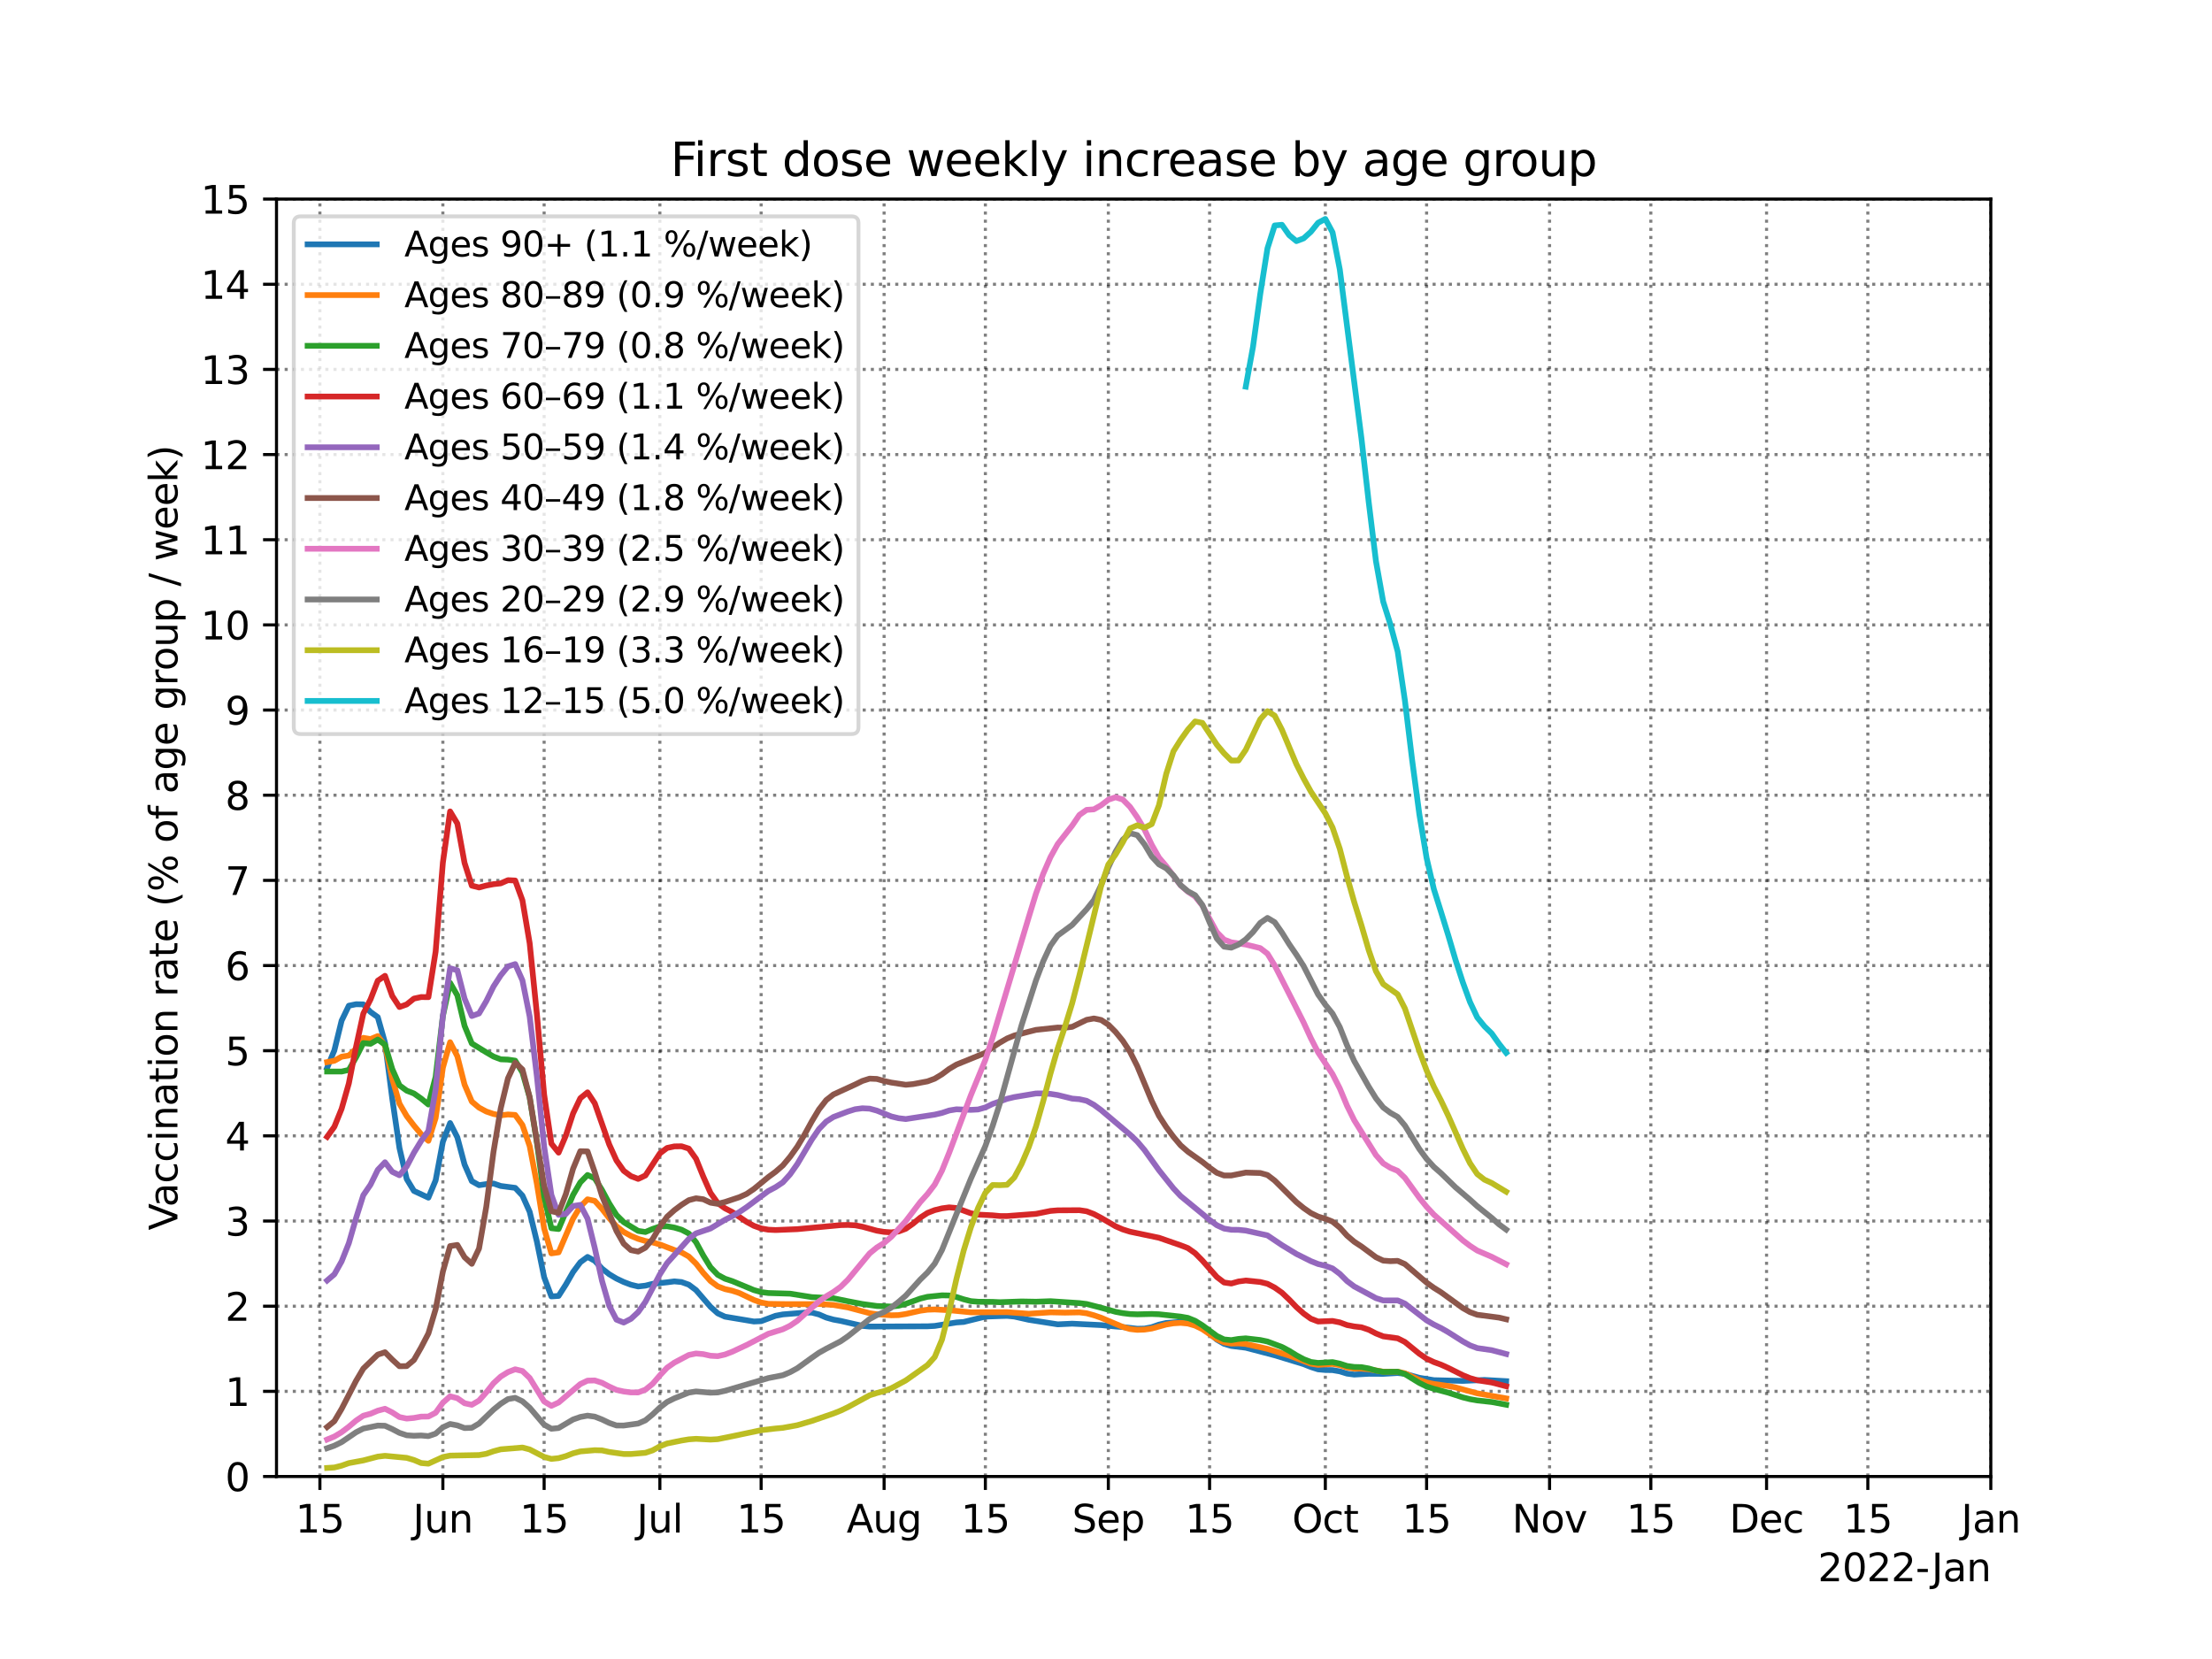 <?xml version="1.0" encoding="utf-8" standalone="no"?>
<!DOCTYPE svg PUBLIC "-//W3C//DTD SVG 1.1//EN"
  "http://www.w3.org/Graphics/SVG/1.1/DTD/svg11.dtd">
<svg height="432pt" version="1.1" viewBox="0 0 576 432" width="576pt" xmlns="http://www.w3.org/2000/svg" xmlns:xlink="http://www.w3.org/1999/xlink">
 <defs>
  <style type="text/css">*{stroke-linecap:butt;stroke-linejoin:round;}</style>
 </defs>
 <g id="figure_1">
  <g id="patch_1">
   <path d="M 0 432 
L 576 432 
L 576 0 
L 0 0 
z
" style="fill:#ffffff;"/>
  </g>
  <g id="axes_1">
   <g id="patch_2">
    <path d="M 72 384.48 
L 518.4 384.48 
L 518.4 51.84 
L 72 51.84 
z
" style="fill:#ffffff;"/>
   </g>
   <g id="matplotlib.axis_1">
    <g id="xtick_1">
     <g id="line2d_1">
      <path clip-path="url(#pd5ce772bb2)" d="M 83.301 384.48 
L 83.301 51.84 
" style="fill:none;stroke:#000000;stroke-dasharray:0.8,1.32;stroke-dashoffset:0;stroke-opacity:0.5;stroke-width:0.8;"/>
     </g>
     <g id="line2d_2">
      <defs>
       <path d="M 0 0 
L 0 3.5 
" id="m0a782924fa" style="stroke:#000000;stroke-width:0.8;"/>
      </defs>
      <g>
       <use style="stroke:#000000;stroke-width:0.8;" x="83.301" xlink:href="#m0a782924fa" y="384.48"/>
      </g>
     </g>
     <g id="text_1">
      <!-- 15 -->
      <g transform="translate(76.939 399.078)scale(0.1 -0.1)">
       <defs>
        <path d="M 794 531 
L 1825 531 
L 1825 4091 
L 703 3866 
L 703 4441 
L 1819 4666 
L 2450 4666 
L 2450 531 
L 3481 531 
L 3481 0 
L 794 0 
L 794 531 
z
" id="DejaVuSans-31" transform="scale(0.016)"/>
        <path d="M 691 4666 
L 3169 4666 
L 3169 4134 
L 1269 4134 
L 1269 2991 
Q 1406 3038 1543 3061 
Q 1681 3084 1819 3084 
Q 2600 3084 3056 2656 
Q 3513 2228 3513 1497 
Q 3513 744 3044 326 
Q 2575 -91 1722 -91 
Q 1428 -91 1123 -41 
Q 819 9 494 109 
L 494 744 
Q 775 591 1075 516 
Q 1375 441 1709 441 
Q 2250 441 2565 725 
Q 2881 1009 2881 1497 
Q 2881 1984 2565 2268 
Q 2250 2553 1709 2553 
Q 1456 2553 1204 2497 
Q 953 2441 691 2322 
L 691 4666 
z
" id="DejaVuSans-35" transform="scale(0.016)"/>
       </defs>
       <use xlink:href="#DejaVuSans-31"/>
       <use x="63.623" xlink:href="#DejaVuSans-35"/>
      </g>
     </g>
    </g>
    <g id="xtick_2">
     <g id="line2d_3">
      <path clip-path="url(#pd5ce772bb2)" d="M 115.322 384.48 
L 115.322 51.84 
" style="fill:none;stroke:#000000;stroke-dasharray:0.8,1.32;stroke-dashoffset:0;stroke-opacity:0.5;stroke-width:0.8;"/>
     </g>
     <g id="line2d_4">
      <g>
       <use style="stroke:#000000;stroke-width:0.8;" x="115.322" xlink:href="#m0a782924fa" y="384.48"/>
      </g>
     </g>
     <g id="text_2">
      <!-- Jun -->
      <g transform="translate(107.509 399.078)scale(0.1 -0.1)">
       <defs>
        <path d="M 628 4666 
L 1259 4666 
L 1259 325 
Q 1259 -519 939 -900 
Q 619 -1281 -91 -1281 
L -331 -1281 
L -331 -750 
L -134 -750 
Q 284 -750 456 -515 
Q 628 -281 628 325 
L 628 4666 
z
" id="DejaVuSans-4a" transform="scale(0.016)"/>
        <path d="M 544 1381 
L 544 3500 
L 1119 3500 
L 1119 1403 
Q 1119 906 1312 657 
Q 1506 409 1894 409 
Q 2359 409 2629 706 
Q 2900 1003 2900 1516 
L 2900 3500 
L 3475 3500 
L 3475 0 
L 2900 0 
L 2900 538 
Q 2691 219 2414 64 
Q 2138 -91 1772 -91 
Q 1169 -91 856 284 
Q 544 659 544 1381 
z
M 1991 3584 
L 1991 3584 
z
" id="DejaVuSans-75" transform="scale(0.016)"/>
        <path d="M 3513 2113 
L 3513 0 
L 2938 0 
L 2938 2094 
Q 2938 2591 2744 2837 
Q 2550 3084 2163 3084 
Q 1697 3084 1428 2787 
Q 1159 2491 1159 1978 
L 1159 0 
L 581 0 
L 581 3500 
L 1159 3500 
L 1159 2956 
Q 1366 3272 1645 3428 
Q 1925 3584 2291 3584 
Q 2894 3584 3203 3211 
Q 3513 2838 3513 2113 
z
" id="DejaVuSans-6e" transform="scale(0.016)"/>
       </defs>
       <use xlink:href="#DejaVuSans-4a"/>
       <use x="29.492" xlink:href="#DejaVuSans-75"/>
       <use x="92.871" xlink:href="#DejaVuSans-6e"/>
      </g>
     </g>
    </g>
    <g id="xtick_3">
     <g id="line2d_5">
      <path clip-path="url(#pd5ce772bb2)" d="M 141.691 384.48 
L 141.691 51.84 
" style="fill:none;stroke:#000000;stroke-dasharray:0.8,1.32;stroke-dashoffset:0;stroke-opacity:0.5;stroke-width:0.8;"/>
     </g>
     <g id="line2d_6">
      <g>
       <use style="stroke:#000000;stroke-width:0.8;" x="141.691" xlink:href="#m0a782924fa" y="384.48"/>
      </g>
     </g>
     <g id="text_3">
      <!-- 15 -->
      <g transform="translate(135.329 399.078)scale(0.1 -0.1)">
       <use xlink:href="#DejaVuSans-31"/>
       <use x="63.623" xlink:href="#DejaVuSans-35"/>
      </g>
     </g>
    </g>
    <g id="xtick_4">
     <g id="line2d_7">
      <path clip-path="url(#pd5ce772bb2)" d="M 171.828 384.48 
L 171.828 51.84 
" style="fill:none;stroke:#000000;stroke-dasharray:0.8,1.32;stroke-dashoffset:0;stroke-opacity:0.5;stroke-width:0.8;"/>
     </g>
     <g id="line2d_8">
      <g>
       <use style="stroke:#000000;stroke-width:0.8;" x="171.828" xlink:href="#m0a782924fa" y="384.48"/>
      </g>
     </g>
     <g id="text_4">
      <!-- Jul -->
      <g transform="translate(165.795 399.078)scale(0.1 -0.1)">
       <defs>
        <path d="M 603 4863 
L 1178 4863 
L 1178 0 
L 603 0 
L 603 4863 
z
" id="DejaVuSans-6c" transform="scale(0.016)"/>
       </defs>
       <use xlink:href="#DejaVuSans-4a"/>
       <use x="29.492" xlink:href="#DejaVuSans-75"/>
       <use x="92.871" xlink:href="#DejaVuSans-6c"/>
      </g>
     </g>
    </g>
    <g id="xtick_5">
     <g id="line2d_9">
      <path clip-path="url(#pd5ce772bb2)" d="M 198.197 384.48 
L 198.197 51.84 
" style="fill:none;stroke:#000000;stroke-dasharray:0.8,1.32;stroke-dashoffset:0;stroke-opacity:0.5;stroke-width:0.8;"/>
     </g>
     <g id="line2d_10">
      <g>
       <use style="stroke:#000000;stroke-width:0.8;" x="198.197" xlink:href="#m0a782924fa" y="384.48"/>
      </g>
     </g>
     <g id="text_5">
      <!-- 15 -->
      <g transform="translate(191.835 399.078)scale(0.1 -0.1)">
       <use xlink:href="#DejaVuSans-31"/>
       <use x="63.623" xlink:href="#DejaVuSans-35"/>
      </g>
     </g>
    </g>
    <g id="xtick_6">
     <g id="line2d_11">
      <path clip-path="url(#pd5ce772bb2)" d="M 230.218 384.48 
L 230.218 51.84 
" style="fill:none;stroke:#000000;stroke-dasharray:0.8,1.32;stroke-dashoffset:0;stroke-opacity:0.5;stroke-width:0.8;"/>
     </g>
     <g id="line2d_12">
      <g>
       <use style="stroke:#000000;stroke-width:0.8;" x="230.218" xlink:href="#m0a782924fa" y="384.48"/>
      </g>
     </g>
     <g id="text_6">
      <!-- Aug -->
      <g transform="translate(220.454 399.078)scale(0.1 -0.1)">
       <defs>
        <path d="M 2188 4044 
L 1331 1722 
L 3047 1722 
L 2188 4044 
z
M 1831 4666 
L 2547 4666 
L 4325 0 
L 3669 0 
L 3244 1197 
L 1141 1197 
L 716 0 
L 50 0 
L 1831 4666 
z
" id="DejaVuSans-41" transform="scale(0.016)"/>
        <path d="M 2906 1791 
Q 2906 2416 2648 2759 
Q 2391 3103 1925 3103 
Q 1463 3103 1205 2759 
Q 947 2416 947 1791 
Q 947 1169 1205 825 
Q 1463 481 1925 481 
Q 2391 481 2648 825 
Q 2906 1169 2906 1791 
z
M 3481 434 
Q 3481 -459 3084 -895 
Q 2688 -1331 1869 -1331 
Q 1566 -1331 1297 -1286 
Q 1028 -1241 775 -1147 
L 775 -588 
Q 1028 -725 1275 -790 
Q 1522 -856 1778 -856 
Q 2344 -856 2625 -561 
Q 2906 -266 2906 331 
L 2906 616 
Q 2728 306 2450 153 
Q 2172 0 1784 0 
Q 1141 0 747 490 
Q 353 981 353 1791 
Q 353 2603 747 3093 
Q 1141 3584 1784 3584 
Q 2172 3584 2450 3431 
Q 2728 3278 2906 2969 
L 2906 3500 
L 3481 3500 
L 3481 434 
z
" id="DejaVuSans-67" transform="scale(0.016)"/>
       </defs>
       <use xlink:href="#DejaVuSans-41"/>
       <use x="68.408" xlink:href="#DejaVuSans-75"/>
       <use x="131.787" xlink:href="#DejaVuSans-67"/>
      </g>
     </g>
    </g>
    <g id="xtick_7">
     <g id="line2d_13">
      <path clip-path="url(#pd5ce772bb2)" d="M 256.587 384.48 
L 256.587 51.84 
" style="fill:none;stroke:#000000;stroke-dasharray:0.8,1.32;stroke-dashoffset:0;stroke-opacity:0.5;stroke-width:0.8;"/>
     </g>
     <g id="line2d_14">
      <g>
       <use style="stroke:#000000;stroke-width:0.8;" x="256.587" xlink:href="#m0a782924fa" y="384.48"/>
      </g>
     </g>
     <g id="text_7">
      <!-- 15 -->
      <g transform="translate(250.225 399.078)scale(0.1 -0.1)">
       <use xlink:href="#DejaVuSans-31"/>
       <use x="63.623" xlink:href="#DejaVuSans-35"/>
      </g>
     </g>
    </g>
    <g id="xtick_8">
     <g id="line2d_15">
      <path clip-path="url(#pd5ce772bb2)" d="M 288.608 384.48 
L 288.608 51.84 
" style="fill:none;stroke:#000000;stroke-dasharray:0.8,1.32;stroke-dashoffset:0;stroke-opacity:0.5;stroke-width:0.8;"/>
     </g>
     <g id="line2d_16">
      <g>
       <use style="stroke:#000000;stroke-width:0.8;" x="288.608" xlink:href="#m0a782924fa" y="384.48"/>
      </g>
     </g>
     <g id="text_8">
      <!-- Sep -->
      <g transform="translate(279.183 399.078)scale(0.1 -0.1)">
       <defs>
        <path d="M 3425 4513 
L 3425 3897 
Q 3066 4069 2747 4153 
Q 2428 4238 2131 4238 
Q 1616 4238 1336 4038 
Q 1056 3838 1056 3469 
Q 1056 3159 1242 3001 
Q 1428 2844 1947 2747 
L 2328 2669 
Q 3034 2534 3370 2195 
Q 3706 1856 3706 1288 
Q 3706 609 3251 259 
Q 2797 -91 1919 -91 
Q 1588 -91 1214 -16 
Q 841 59 441 206 
L 441 856 
Q 825 641 1194 531 
Q 1563 422 1919 422 
Q 2459 422 2753 634 
Q 3047 847 3047 1241 
Q 3047 1584 2836 1778 
Q 2625 1972 2144 2069 
L 1759 2144 
Q 1053 2284 737 2584 
Q 422 2884 422 3419 
Q 422 4038 858 4394 
Q 1294 4750 2059 4750 
Q 2388 4750 2728 4690 
Q 3069 4631 3425 4513 
z
" id="DejaVuSans-53" transform="scale(0.016)"/>
        <path d="M 3597 1894 
L 3597 1613 
L 953 1613 
Q 991 1019 1311 708 
Q 1631 397 2203 397 
Q 2534 397 2845 478 
Q 3156 559 3463 722 
L 3463 178 
Q 3153 47 2828 -22 
Q 2503 -91 2169 -91 
Q 1331 -91 842 396 
Q 353 884 353 1716 
Q 353 2575 817 3079 
Q 1281 3584 2069 3584 
Q 2775 3584 3186 3129 
Q 3597 2675 3597 1894 
z
M 3022 2063 
Q 3016 2534 2758 2815 
Q 2500 3097 2075 3097 
Q 1594 3097 1305 2825 
Q 1016 2553 972 2059 
L 3022 2063 
z
" id="DejaVuSans-65" transform="scale(0.016)"/>
        <path d="M 1159 525 
L 1159 -1331 
L 581 -1331 
L 581 3500 
L 1159 3500 
L 1159 2969 
Q 1341 3281 1617 3432 
Q 1894 3584 2278 3584 
Q 2916 3584 3314 3078 
Q 3713 2572 3713 1747 
Q 3713 922 3314 415 
Q 2916 -91 2278 -91 
Q 1894 -91 1617 61 
Q 1341 213 1159 525 
z
M 3116 1747 
Q 3116 2381 2855 2742 
Q 2594 3103 2138 3103 
Q 1681 3103 1420 2742 
Q 1159 2381 1159 1747 
Q 1159 1113 1420 752 
Q 1681 391 2138 391 
Q 2594 391 2855 752 
Q 3116 1113 3116 1747 
z
" id="DejaVuSans-70" transform="scale(0.016)"/>
       </defs>
       <use xlink:href="#DejaVuSans-53"/>
       <use x="63.477" xlink:href="#DejaVuSans-65"/>
       <use x="125" xlink:href="#DejaVuSans-70"/>
      </g>
     </g>
    </g>
    <g id="xtick_9">
     <g id="line2d_17">
      <path clip-path="url(#pd5ce772bb2)" d="M 314.977 384.48 
L 314.977 51.84 
" style="fill:none;stroke:#000000;stroke-dasharray:0.8,1.32;stroke-dashoffset:0;stroke-opacity:0.5;stroke-width:0.8;"/>
     </g>
     <g id="line2d_18">
      <g>
       <use style="stroke:#000000;stroke-width:0.8;" x="314.977" xlink:href="#m0a782924fa" y="384.48"/>
      </g>
     </g>
     <g id="text_9">
      <!-- 15 -->
      <g transform="translate(308.615 399.078)scale(0.1 -0.1)">
       <use xlink:href="#DejaVuSans-31"/>
       <use x="63.623" xlink:href="#DejaVuSans-35"/>
      </g>
     </g>
    </g>
    <g id="xtick_10">
     <g id="line2d_19">
      <path clip-path="url(#pd5ce772bb2)" d="M 345.114 384.48 
L 345.114 51.84 
" style="fill:none;stroke:#000000;stroke-dasharray:0.8,1.32;stroke-dashoffset:0;stroke-opacity:0.5;stroke-width:0.8;"/>
     </g>
     <g id="line2d_20">
      <g>
       <use style="stroke:#000000;stroke-width:0.8;" x="345.114" xlink:href="#m0a782924fa" y="384.48"/>
      </g>
     </g>
     <g id="text_10">
      <!-- Oct -->
      <g transform="translate(336.469 399.078)scale(0.1 -0.1)">
       <defs>
        <path d="M 2522 4238 
Q 1834 4238 1429 3725 
Q 1025 3213 1025 2328 
Q 1025 1447 1429 934 
Q 1834 422 2522 422 
Q 3209 422 3611 934 
Q 4013 1447 4013 2328 
Q 4013 3213 3611 3725 
Q 3209 4238 2522 4238 
z
M 2522 4750 
Q 3503 4750 4090 4092 
Q 4678 3434 4678 2328 
Q 4678 1225 4090 567 
Q 3503 -91 2522 -91 
Q 1538 -91 948 565 
Q 359 1222 359 2328 
Q 359 3434 948 4092 
Q 1538 4750 2522 4750 
z
" id="DejaVuSans-4f" transform="scale(0.016)"/>
        <path d="M 3122 3366 
L 3122 2828 
Q 2878 2963 2633 3030 
Q 2388 3097 2138 3097 
Q 1578 3097 1268 2742 
Q 959 2388 959 1747 
Q 959 1106 1268 751 
Q 1578 397 2138 397 
Q 2388 397 2633 464 
Q 2878 531 3122 666 
L 3122 134 
Q 2881 22 2623 -34 
Q 2366 -91 2075 -91 
Q 1284 -91 818 406 
Q 353 903 353 1747 
Q 353 2603 823 3093 
Q 1294 3584 2113 3584 
Q 2378 3584 2631 3529 
Q 2884 3475 3122 3366 
z
" id="DejaVuSans-63" transform="scale(0.016)"/>
        <path d="M 1172 4494 
L 1172 3500 
L 2356 3500 
L 2356 3053 
L 1172 3053 
L 1172 1153 
Q 1172 725 1289 603 
Q 1406 481 1766 481 
L 2356 481 
L 2356 0 
L 1766 0 
Q 1100 0 847 248 
Q 594 497 594 1153 
L 594 3053 
L 172 3053 
L 172 3500 
L 594 3500 
L 594 4494 
L 1172 4494 
z
" id="DejaVuSans-74" transform="scale(0.016)"/>
       </defs>
       <use xlink:href="#DejaVuSans-4f"/>
       <use x="78.711" xlink:href="#DejaVuSans-63"/>
       <use x="133.691" xlink:href="#DejaVuSans-74"/>
      </g>
     </g>
    </g>
    <g id="xtick_11">
     <g id="line2d_21">
      <path clip-path="url(#pd5ce772bb2)" d="M 371.484 384.48 
L 371.484 51.84 
" style="fill:none;stroke:#000000;stroke-dasharray:0.8,1.32;stroke-dashoffset:0;stroke-opacity:0.5;stroke-width:0.8;"/>
     </g>
     <g id="line2d_22">
      <g>
       <use style="stroke:#000000;stroke-width:0.8;" x="371.484" xlink:href="#m0a782924fa" y="384.48"/>
      </g>
     </g>
     <g id="text_11">
      <!-- 15 -->
      <g transform="translate(365.121 399.078)scale(0.1 -0.1)">
       <use xlink:href="#DejaVuSans-31"/>
       <use x="63.623" xlink:href="#DejaVuSans-35"/>
      </g>
     </g>
    </g>
    <g id="xtick_12">
     <g id="line2d_23">
      <path clip-path="url(#pd5ce772bb2)" d="M 403.504 384.48 
L 403.504 51.84 
" style="fill:none;stroke:#000000;stroke-dasharray:0.8,1.32;stroke-dashoffset:0;stroke-opacity:0.5;stroke-width:0.8;"/>
     </g>
     <g id="line2d_24">
      <g>
       <use style="stroke:#000000;stroke-width:0.8;" x="403.504" xlink:href="#m0a782924fa" y="384.48"/>
      </g>
     </g>
     <g id="text_12">
      <!-- Nov -->
      <g transform="translate(393.744 399.078)scale(0.1 -0.1)">
       <defs>
        <path d="M 628 4666 
L 1478 4666 
L 3547 763 
L 3547 4666 
L 4159 4666 
L 4159 0 
L 3309 0 
L 1241 3903 
L 1241 0 
L 628 0 
L 628 4666 
z
" id="DejaVuSans-4e" transform="scale(0.016)"/>
        <path d="M 1959 3097 
Q 1497 3097 1228 2736 
Q 959 2375 959 1747 
Q 959 1119 1226 758 
Q 1494 397 1959 397 
Q 2419 397 2687 759 
Q 2956 1122 2956 1747 
Q 2956 2369 2687 2733 
Q 2419 3097 1959 3097 
z
M 1959 3584 
Q 2709 3584 3137 3096 
Q 3566 2609 3566 1747 
Q 3566 888 3137 398 
Q 2709 -91 1959 -91 
Q 1206 -91 779 398 
Q 353 888 353 1747 
Q 353 2609 779 3096 
Q 1206 3584 1959 3584 
z
" id="DejaVuSans-6f" transform="scale(0.016)"/>
        <path d="M 191 3500 
L 800 3500 
L 1894 563 
L 2988 3500 
L 3597 3500 
L 2284 0 
L 1503 0 
L 191 3500 
z
" id="DejaVuSans-76" transform="scale(0.016)"/>
       </defs>
       <use xlink:href="#DejaVuSans-4e"/>
       <use x="74.805" xlink:href="#DejaVuSans-6f"/>
       <use x="135.986" xlink:href="#DejaVuSans-76"/>
      </g>
     </g>
    </g>
    <g id="xtick_13">
     <g id="line2d_25">
      <path clip-path="url(#pd5ce772bb2)" d="M 429.873 384.48 
L 429.873 51.84 
" style="fill:none;stroke:#000000;stroke-dasharray:0.8,1.32;stroke-dashoffset:0;stroke-opacity:0.5;stroke-width:0.8;"/>
     </g>
     <g id="line2d_26">
      <g>
       <use style="stroke:#000000;stroke-width:0.8;" x="429.873" xlink:href="#m0a782924fa" y="384.48"/>
      </g>
     </g>
     <g id="text_13">
      <!-- 15 -->
      <g transform="translate(423.511 399.078)scale(0.1 -0.1)">
       <use xlink:href="#DejaVuSans-31"/>
       <use x="63.623" xlink:href="#DejaVuSans-35"/>
      </g>
     </g>
    </g>
    <g id="xtick_14">
     <g id="line2d_27">
      <path clip-path="url(#pd5ce772bb2)" d="M 460.01 384.48 
L 460.01 51.84 
" style="fill:none;stroke:#000000;stroke-dasharray:0.8,1.32;stroke-dashoffset:0;stroke-opacity:0.5;stroke-width:0.8;"/>
     </g>
     <g id="line2d_28">
      <g>
       <use style="stroke:#000000;stroke-width:0.8;" x="460.01" xlink:href="#m0a782924fa" y="384.48"/>
      </g>
     </g>
     <g id="text_14">
      <!-- Dec -->
      <g transform="translate(450.334 399.078)scale(0.1 -0.1)">
       <defs>
        <path d="M 1259 4147 
L 1259 519 
L 2022 519 
Q 2988 519 3436 956 
Q 3884 1394 3884 2338 
Q 3884 3275 3436 3711 
Q 2988 4147 2022 4147 
L 1259 4147 
z
M 628 4666 
L 1925 4666 
Q 3281 4666 3915 4102 
Q 4550 3538 4550 2338 
Q 4550 1131 3912 565 
Q 3275 0 1925 0 
L 628 0 
L 628 4666 
z
" id="DejaVuSans-44" transform="scale(0.016)"/>
       </defs>
       <use xlink:href="#DejaVuSans-44"/>
       <use x="77.002" xlink:href="#DejaVuSans-65"/>
       <use x="138.525" xlink:href="#DejaVuSans-63"/>
      </g>
     </g>
    </g>
    <g id="xtick_15">
     <g id="line2d_29">
      <path clip-path="url(#pd5ce772bb2)" d="M 486.38 384.48 
L 486.38 51.84 
" style="fill:none;stroke:#000000;stroke-dasharray:0.8,1.32;stroke-dashoffset:0;stroke-opacity:0.5;stroke-width:0.8;"/>
     </g>
     <g id="line2d_30">
      <g>
       <use style="stroke:#000000;stroke-width:0.8;" x="486.38" xlink:href="#m0a782924fa" y="384.48"/>
      </g>
     </g>
     <g id="text_15">
      <!-- 15 -->
      <g transform="translate(480.017 399.078)scale(0.1 -0.1)">
       <use xlink:href="#DejaVuSans-31"/>
       <use x="63.623" xlink:href="#DejaVuSans-35"/>
      </g>
     </g>
    </g>
    <g id="xtick_16">
     <g id="line2d_31">
      <path clip-path="url(#pd5ce772bb2)" d="M 518.4 384.48 
L 518.4 51.84 
" style="fill:none;stroke:#000000;stroke-dasharray:0.8,1.32;stroke-dashoffset:0;stroke-opacity:0.5;stroke-width:0.8;"/>
     </g>
     <g id="line2d_32">
      <g>
       <use style="stroke:#000000;stroke-width:0.8;" x="518.4" xlink:href="#m0a782924fa" y="384.48"/>
      </g>
     </g>
     <g id="text_16">
      <!-- Jan -->
      <g transform="translate(510.692 399.078)scale(0.1 -0.1)">
       <defs>
        <path d="M 2194 1759 
Q 1497 1759 1228 1600 
Q 959 1441 959 1056 
Q 959 750 1161 570 
Q 1363 391 1709 391 
Q 2188 391 2477 730 
Q 2766 1069 2766 1631 
L 2766 1759 
L 2194 1759 
z
M 3341 1997 
L 3341 0 
L 2766 0 
L 2766 531 
Q 2569 213 2275 61 
Q 1981 -91 1556 -91 
Q 1019 -91 701 211 
Q 384 513 384 1019 
Q 384 1609 779 1909 
Q 1175 2209 1959 2209 
L 2766 2209 
L 2766 2266 
Q 2766 2663 2505 2880 
Q 2244 3097 1772 3097 
Q 1472 3097 1187 3025 
Q 903 2953 641 2809 
L 641 3341 
Q 956 3463 1253 3523 
Q 1550 3584 1831 3584 
Q 2591 3584 2966 3190 
Q 3341 2797 3341 1997 
z
" id="DejaVuSans-61" transform="scale(0.016)"/>
       </defs>
       <use xlink:href="#DejaVuSans-4a"/>
       <use x="29.492" xlink:href="#DejaVuSans-61"/>
       <use x="90.771" xlink:href="#DejaVuSans-6e"/>
      </g>
     </g>
    </g>
    <g id="text_17">
     <!-- 2022-Jan -->
     <g transform="translate(473.364 411.757)scale(0.1 -0.1)">
      <defs>
       <path d="M 1228 531 
L 3431 531 
L 3431 0 
L 469 0 
L 469 531 
Q 828 903 1448 1529 
Q 2069 2156 2228 2338 
Q 2531 2678 2651 2914 
Q 2772 3150 2772 3378 
Q 2772 3750 2511 3984 
Q 2250 4219 1831 4219 
Q 1534 4219 1204 4116 
Q 875 4013 500 3803 
L 500 4441 
Q 881 4594 1212 4672 
Q 1544 4750 1819 4750 
Q 2544 4750 2975 4387 
Q 3406 4025 3406 3419 
Q 3406 3131 3298 2873 
Q 3191 2616 2906 2266 
Q 2828 2175 2409 1742 
Q 1991 1309 1228 531 
z
" id="DejaVuSans-32" transform="scale(0.016)"/>
       <path d="M 2034 4250 
Q 1547 4250 1301 3770 
Q 1056 3291 1056 2328 
Q 1056 1369 1301 889 
Q 1547 409 2034 409 
Q 2525 409 2770 889 
Q 3016 1369 3016 2328 
Q 3016 3291 2770 3770 
Q 2525 4250 2034 4250 
z
M 2034 4750 
Q 2819 4750 3233 4129 
Q 3647 3509 3647 2328 
Q 3647 1150 3233 529 
Q 2819 -91 2034 -91 
Q 1250 -91 836 529 
Q 422 1150 422 2328 
Q 422 3509 836 4129 
Q 1250 4750 2034 4750 
z
" id="DejaVuSans-30" transform="scale(0.016)"/>
       <path d="M 313 2009 
L 1997 2009 
L 1997 1497 
L 313 1497 
L 313 2009 
z
" id="DejaVuSans-2d" transform="scale(0.016)"/>
      </defs>
      <use xlink:href="#DejaVuSans-32"/>
      <use x="63.623" xlink:href="#DejaVuSans-30"/>
      <use x="127.246" xlink:href="#DejaVuSans-32"/>
      <use x="190.869" xlink:href="#DejaVuSans-32"/>
      <use x="254.492" xlink:href="#DejaVuSans-2d"/>
      <use x="296.201" xlink:href="#DejaVuSans-4a"/>
      <use x="325.693" xlink:href="#DejaVuSans-61"/>
      <use x="386.973" xlink:href="#DejaVuSans-6e"/>
     </g>
    </g>
   </g>
   <g id="matplotlib.axis_2">
    <g id="ytick_1">
     <g id="line2d_33">
      <path clip-path="url(#pd5ce772bb2)" d="M 72 384.48 
L 518.4 384.48 
" style="fill:none;stroke:#000000;stroke-dasharray:0.8,1.32;stroke-dashoffset:0;stroke-opacity:0.5;stroke-width:0.8;"/>
     </g>
     <g id="line2d_34">
      <defs>
       <path d="M 0 0 
L -3.5 0 
" id="mc1df788796" style="stroke:#000000;stroke-width:0.8;"/>
      </defs>
      <g>
       <use style="stroke:#000000;stroke-width:0.8;" x="72" xlink:href="#mc1df788796" y="384.48"/>
      </g>
     </g>
     <g id="text_18">
      <!-- 0 -->
      <g transform="translate(58.638 388.279)scale(0.1 -0.1)">
       <use xlink:href="#DejaVuSans-30"/>
      </g>
     </g>
    </g>
    <g id="ytick_2">
     <g id="line2d_35">
      <path clip-path="url(#pd5ce772bb2)" d="M 72 362.304 
L 518.4 362.304 
" style="fill:none;stroke:#000000;stroke-dasharray:0.8,1.32;stroke-dashoffset:0;stroke-opacity:0.5;stroke-width:0.8;"/>
     </g>
     <g id="line2d_36">
      <g>
       <use style="stroke:#000000;stroke-width:0.8;" x="72" xlink:href="#mc1df788796" y="362.304"/>
      </g>
     </g>
     <g id="text_19">
      <!-- 1 -->
      <g transform="translate(58.638 366.103)scale(0.1 -0.1)">
       <use xlink:href="#DejaVuSans-31"/>
      </g>
     </g>
    </g>
    <g id="ytick_3">
     <g id="line2d_37">
      <path clip-path="url(#pd5ce772bb2)" d="M 72 340.128 
L 518.4 340.128 
" style="fill:none;stroke:#000000;stroke-dasharray:0.8,1.32;stroke-dashoffset:0;stroke-opacity:0.5;stroke-width:0.8;"/>
     </g>
     <g id="line2d_38">
      <g>
       <use style="stroke:#000000;stroke-width:0.8;" x="72" xlink:href="#mc1df788796" y="340.128"/>
      </g>
     </g>
     <g id="text_20">
      <!-- 2 -->
      <g transform="translate(58.638 343.927)scale(0.1 -0.1)">
       <use xlink:href="#DejaVuSans-32"/>
      </g>
     </g>
    </g>
    <g id="ytick_4">
     <g id="line2d_39">
      <path clip-path="url(#pd5ce772bb2)" d="M 72 317.952 
L 518.4 317.952 
" style="fill:none;stroke:#000000;stroke-dasharray:0.8,1.32;stroke-dashoffset:0;stroke-opacity:0.5;stroke-width:0.8;"/>
     </g>
     <g id="line2d_40">
      <g>
       <use style="stroke:#000000;stroke-width:0.8;" x="72" xlink:href="#mc1df788796" y="317.952"/>
      </g>
     </g>
     <g id="text_21">
      <!-- 3 -->
      <g transform="translate(58.638 321.751)scale(0.1 -0.1)">
       <defs>
        <path d="M 2597 2516 
Q 3050 2419 3304 2112 
Q 3559 1806 3559 1356 
Q 3559 666 3084 287 
Q 2609 -91 1734 -91 
Q 1441 -91 1130 -33 
Q 819 25 488 141 
L 488 750 
Q 750 597 1062 519 
Q 1375 441 1716 441 
Q 2309 441 2620 675 
Q 2931 909 2931 1356 
Q 2931 1769 2642 2001 
Q 2353 2234 1838 2234 
L 1294 2234 
L 1294 2753 
L 1863 2753 
Q 2328 2753 2575 2939 
Q 2822 3125 2822 3475 
Q 2822 3834 2567 4026 
Q 2313 4219 1838 4219 
Q 1578 4219 1281 4162 
Q 984 4106 628 3988 
L 628 4550 
Q 988 4650 1302 4700 
Q 1616 4750 1894 4750 
Q 2613 4750 3031 4423 
Q 3450 4097 3450 3541 
Q 3450 3153 3228 2886 
Q 3006 2619 2597 2516 
z
" id="DejaVuSans-33" transform="scale(0.016)"/>
       </defs>
       <use xlink:href="#DejaVuSans-33"/>
      </g>
     </g>
    </g>
    <g id="ytick_5">
     <g id="line2d_41">
      <path clip-path="url(#pd5ce772bb2)" d="M 72 295.776 
L 518.4 295.776 
" style="fill:none;stroke:#000000;stroke-dasharray:0.8,1.32;stroke-dashoffset:0;stroke-opacity:0.5;stroke-width:0.8;"/>
     </g>
     <g id="line2d_42">
      <g>
       <use style="stroke:#000000;stroke-width:0.8;" x="72" xlink:href="#mc1df788796" y="295.776"/>
      </g>
     </g>
     <g id="text_22">
      <!-- 4 -->
      <g transform="translate(58.638 299.575)scale(0.1 -0.1)">
       <defs>
        <path d="M 2419 4116 
L 825 1625 
L 2419 1625 
L 2419 4116 
z
M 2253 4666 
L 3047 4666 
L 3047 1625 
L 3713 1625 
L 3713 1100 
L 3047 1100 
L 3047 0 
L 2419 0 
L 2419 1100 
L 313 1100 
L 313 1709 
L 2253 4666 
z
" id="DejaVuSans-34" transform="scale(0.016)"/>
       </defs>
       <use xlink:href="#DejaVuSans-34"/>
      </g>
     </g>
    </g>
    <g id="ytick_6">
     <g id="line2d_43">
      <path clip-path="url(#pd5ce772bb2)" d="M 72 273.6 
L 518.4 273.6 
" style="fill:none;stroke:#000000;stroke-dasharray:0.8,1.32;stroke-dashoffset:0;stroke-opacity:0.5;stroke-width:0.8;"/>
     </g>
     <g id="line2d_44">
      <g>
       <use style="stroke:#000000;stroke-width:0.8;" x="72" xlink:href="#mc1df788796" y="273.6"/>
      </g>
     </g>
     <g id="text_23">
      <!-- 5 -->
      <g transform="translate(58.638 277.399)scale(0.1 -0.1)">
       <use xlink:href="#DejaVuSans-35"/>
      </g>
     </g>
    </g>
    <g id="ytick_7">
     <g id="line2d_45">
      <path clip-path="url(#pd5ce772bb2)" d="M 72 251.424 
L 518.4 251.424 
" style="fill:none;stroke:#000000;stroke-dasharray:0.8,1.32;stroke-dashoffset:0;stroke-opacity:0.5;stroke-width:0.8;"/>
     </g>
     <g id="line2d_46">
      <g>
       <use style="stroke:#000000;stroke-width:0.8;" x="72" xlink:href="#mc1df788796" y="251.424"/>
      </g>
     </g>
     <g id="text_24">
      <!-- 6 -->
      <g transform="translate(58.638 255.223)scale(0.1 -0.1)">
       <defs>
        <path d="M 2113 2584 
Q 1688 2584 1439 2293 
Q 1191 2003 1191 1497 
Q 1191 994 1439 701 
Q 1688 409 2113 409 
Q 2538 409 2786 701 
Q 3034 994 3034 1497 
Q 3034 2003 2786 2293 
Q 2538 2584 2113 2584 
z
M 3366 4563 
L 3366 3988 
Q 3128 4100 2886 4159 
Q 2644 4219 2406 4219 
Q 1781 4219 1451 3797 
Q 1122 3375 1075 2522 
Q 1259 2794 1537 2939 
Q 1816 3084 2150 3084 
Q 2853 3084 3261 2657 
Q 3669 2231 3669 1497 
Q 3669 778 3244 343 
Q 2819 -91 2113 -91 
Q 1303 -91 875 529 
Q 447 1150 447 2328 
Q 447 3434 972 4092 
Q 1497 4750 2381 4750 
Q 2619 4750 2861 4703 
Q 3103 4656 3366 4563 
z
" id="DejaVuSans-36" transform="scale(0.016)"/>
       </defs>
       <use xlink:href="#DejaVuSans-36"/>
      </g>
     </g>
    </g>
    <g id="ytick_8">
     <g id="line2d_47">
      <path clip-path="url(#pd5ce772bb2)" d="M 72 229.248 
L 518.4 229.248 
" style="fill:none;stroke:#000000;stroke-dasharray:0.8,1.32;stroke-dashoffset:0;stroke-opacity:0.5;stroke-width:0.8;"/>
     </g>
     <g id="line2d_48">
      <g>
       <use style="stroke:#000000;stroke-width:0.8;" x="72" xlink:href="#mc1df788796" y="229.248"/>
      </g>
     </g>
     <g id="text_25">
      <!-- 7 -->
      <g transform="translate(58.638 233.047)scale(0.1 -0.1)">
       <defs>
        <path d="M 525 4666 
L 3525 4666 
L 3525 4397 
L 1831 0 
L 1172 0 
L 2766 4134 
L 525 4134 
L 525 4666 
z
" id="DejaVuSans-37" transform="scale(0.016)"/>
       </defs>
       <use xlink:href="#DejaVuSans-37"/>
      </g>
     </g>
    </g>
    <g id="ytick_9">
     <g id="line2d_49">
      <path clip-path="url(#pd5ce772bb2)" d="M 72 207.072 
L 518.4 207.072 
" style="fill:none;stroke:#000000;stroke-dasharray:0.8,1.32;stroke-dashoffset:0;stroke-opacity:0.5;stroke-width:0.8;"/>
     </g>
     <g id="line2d_50">
      <g>
       <use style="stroke:#000000;stroke-width:0.8;" x="72" xlink:href="#mc1df788796" y="207.072"/>
      </g>
     </g>
     <g id="text_26">
      <!-- 8 -->
      <g transform="translate(58.638 210.871)scale(0.1 -0.1)">
       <defs>
        <path d="M 2034 2216 
Q 1584 2216 1326 1975 
Q 1069 1734 1069 1313 
Q 1069 891 1326 650 
Q 1584 409 2034 409 
Q 2484 409 2743 651 
Q 3003 894 3003 1313 
Q 3003 1734 2745 1975 
Q 2488 2216 2034 2216 
z
M 1403 2484 
Q 997 2584 770 2862 
Q 544 3141 544 3541 
Q 544 4100 942 4425 
Q 1341 4750 2034 4750 
Q 2731 4750 3128 4425 
Q 3525 4100 3525 3541 
Q 3525 3141 3298 2862 
Q 3072 2584 2669 2484 
Q 3125 2378 3379 2068 
Q 3634 1759 3634 1313 
Q 3634 634 3220 271 
Q 2806 -91 2034 -91 
Q 1263 -91 848 271 
Q 434 634 434 1313 
Q 434 1759 690 2068 
Q 947 2378 1403 2484 
z
M 1172 3481 
Q 1172 3119 1398 2916 
Q 1625 2713 2034 2713 
Q 2441 2713 2670 2916 
Q 2900 3119 2900 3481 
Q 2900 3844 2670 4047 
Q 2441 4250 2034 4250 
Q 1625 4250 1398 4047 
Q 1172 3844 1172 3481 
z
" id="DejaVuSans-38" transform="scale(0.016)"/>
       </defs>
       <use xlink:href="#DejaVuSans-38"/>
      </g>
     </g>
    </g>
    <g id="ytick_10">
     <g id="line2d_51">
      <path clip-path="url(#pd5ce772bb2)" d="M 72 184.896 
L 518.4 184.896 
" style="fill:none;stroke:#000000;stroke-dasharray:0.8,1.32;stroke-dashoffset:0;stroke-opacity:0.5;stroke-width:0.8;"/>
     </g>
     <g id="line2d_52">
      <g>
       <use style="stroke:#000000;stroke-width:0.8;" x="72" xlink:href="#mc1df788796" y="184.896"/>
      </g>
     </g>
     <g id="text_27">
      <!-- 9 -->
      <g transform="translate(58.638 188.695)scale(0.1 -0.1)">
       <defs>
        <path d="M 703 97 
L 703 672 
Q 941 559 1184 500 
Q 1428 441 1663 441 
Q 2288 441 2617 861 
Q 2947 1281 2994 2138 
Q 2813 1869 2534 1725 
Q 2256 1581 1919 1581 
Q 1219 1581 811 2004 
Q 403 2428 403 3163 
Q 403 3881 828 4315 
Q 1253 4750 1959 4750 
Q 2769 4750 3195 4129 
Q 3622 3509 3622 2328 
Q 3622 1225 3098 567 
Q 2575 -91 1691 -91 
Q 1453 -91 1209 -44 
Q 966 3 703 97 
z
M 1959 2075 
Q 2384 2075 2632 2365 
Q 2881 2656 2881 3163 
Q 2881 3666 2632 3958 
Q 2384 4250 1959 4250 
Q 1534 4250 1286 3958 
Q 1038 3666 1038 3163 
Q 1038 2656 1286 2365 
Q 1534 2075 1959 2075 
z
" id="DejaVuSans-39" transform="scale(0.016)"/>
       </defs>
       <use xlink:href="#DejaVuSans-39"/>
      </g>
     </g>
    </g>
    <g id="ytick_11">
     <g id="line2d_53">
      <path clip-path="url(#pd5ce772bb2)" d="M 72 162.72 
L 518.4 162.72 
" style="fill:none;stroke:#000000;stroke-dasharray:0.8,1.32;stroke-dashoffset:0;stroke-opacity:0.5;stroke-width:0.8;"/>
     </g>
     <g id="line2d_54">
      <g>
       <use style="stroke:#000000;stroke-width:0.8;" x="72" xlink:href="#mc1df788796" y="162.72"/>
      </g>
     </g>
     <g id="text_28">
      <!-- 10 -->
      <g transform="translate(52.275 166.519)scale(0.1 -0.1)">
       <use xlink:href="#DejaVuSans-31"/>
       <use x="63.623" xlink:href="#DejaVuSans-30"/>
      </g>
     </g>
    </g>
    <g id="ytick_12">
     <g id="line2d_55">
      <path clip-path="url(#pd5ce772bb2)" d="M 72 140.544 
L 518.4 140.544 
" style="fill:none;stroke:#000000;stroke-dasharray:0.8,1.32;stroke-dashoffset:0;stroke-opacity:0.5;stroke-width:0.8;"/>
     </g>
     <g id="line2d_56">
      <g>
       <use style="stroke:#000000;stroke-width:0.8;" x="72" xlink:href="#mc1df788796" y="140.544"/>
      </g>
     </g>
     <g id="text_29">
      <!-- 11 -->
      <g transform="translate(52.275 144.343)scale(0.1 -0.1)">
       <use xlink:href="#DejaVuSans-31"/>
       <use x="63.623" xlink:href="#DejaVuSans-31"/>
      </g>
     </g>
    </g>
    <g id="ytick_13">
     <g id="line2d_57">
      <path clip-path="url(#pd5ce772bb2)" d="M 72 118.368 
L 518.4 118.368 
" style="fill:none;stroke:#000000;stroke-dasharray:0.8,1.32;stroke-dashoffset:0;stroke-opacity:0.5;stroke-width:0.8;"/>
     </g>
     <g id="line2d_58">
      <g>
       <use style="stroke:#000000;stroke-width:0.8;" x="72" xlink:href="#mc1df788796" y="118.368"/>
      </g>
     </g>
     <g id="text_30">
      <!-- 12 -->
      <g transform="translate(52.275 122.167)scale(0.1 -0.1)">
       <use xlink:href="#DejaVuSans-31"/>
       <use x="63.623" xlink:href="#DejaVuSans-32"/>
      </g>
     </g>
    </g>
    <g id="ytick_14">
     <g id="line2d_59">
      <path clip-path="url(#pd5ce772bb2)" d="M 72 96.192 
L 518.4 96.192 
" style="fill:none;stroke:#000000;stroke-dasharray:0.8,1.32;stroke-dashoffset:0;stroke-opacity:0.5;stroke-width:0.8;"/>
     </g>
     <g id="line2d_60">
      <g>
       <use style="stroke:#000000;stroke-width:0.8;" x="72" xlink:href="#mc1df788796" y="96.192"/>
      </g>
     </g>
     <g id="text_31">
      <!-- 13 -->
      <g transform="translate(52.275 99.991)scale(0.1 -0.1)">
       <use xlink:href="#DejaVuSans-31"/>
       <use x="63.623" xlink:href="#DejaVuSans-33"/>
      </g>
     </g>
    </g>
    <g id="ytick_15">
     <g id="line2d_61">
      <path clip-path="url(#pd5ce772bb2)" d="M 72 74.016 
L 518.4 74.016 
" style="fill:none;stroke:#000000;stroke-dasharray:0.8,1.32;stroke-dashoffset:0;stroke-opacity:0.5;stroke-width:0.8;"/>
     </g>
     <g id="line2d_62">
      <g>
       <use style="stroke:#000000;stroke-width:0.8;" x="72" xlink:href="#mc1df788796" y="74.016"/>
      </g>
     </g>
     <g id="text_32">
      <!-- 14 -->
      <g transform="translate(52.275 77.815)scale(0.1 -0.1)">
       <use xlink:href="#DejaVuSans-31"/>
       <use x="63.623" xlink:href="#DejaVuSans-34"/>
      </g>
     </g>
    </g>
    <g id="ytick_16">
     <g id="line2d_63">
      <path clip-path="url(#pd5ce772bb2)" d="M 72 51.84 
L 518.4 51.84 
" style="fill:none;stroke:#000000;stroke-dasharray:0.8,1.32;stroke-dashoffset:0;stroke-opacity:0.5;stroke-width:0.8;"/>
     </g>
     <g id="line2d_64">
      <g>
       <use style="stroke:#000000;stroke-width:0.8;" x="72" xlink:href="#mc1df788796" y="51.84"/>
      </g>
     </g>
     <g id="text_33">
      <!-- 15 -->
      <g transform="translate(52.275 55.639)scale(0.1 -0.1)">
       <use xlink:href="#DejaVuSans-31"/>
       <use x="63.623" xlink:href="#DejaVuSans-35"/>
      </g>
     </g>
    </g>
    <g id="text_34">
     <!-- Vaccination rate (% of age group / week) -->
     <g transform="translate(46.195 320.362)rotate(-90)scale(0.1 -0.1)">
      <defs>
       <path d="M 1831 0 
L 50 4666 
L 709 4666 
L 2188 738 
L 3669 4666 
L 4325 4666 
L 2547 0 
L 1831 0 
z
" id="DejaVuSans-56" transform="scale(0.016)"/>
       <path d="M 603 3500 
L 1178 3500 
L 1178 0 
L 603 0 
L 603 3500 
z
M 603 4863 
L 1178 4863 
L 1178 4134 
L 603 4134 
L 603 4863 
z
" id="DejaVuSans-69" transform="scale(0.016)"/>
       <path id="DejaVuSans-20" transform="scale(0.016)"/>
       <path d="M 2631 2963 
Q 2534 3019 2420 3045 
Q 2306 3072 2169 3072 
Q 1681 3072 1420 2755 
Q 1159 2438 1159 1844 
L 1159 0 
L 581 0 
L 581 3500 
L 1159 3500 
L 1159 2956 
Q 1341 3275 1631 3429 
Q 1922 3584 2338 3584 
Q 2397 3584 2469 3576 
Q 2541 3569 2628 3553 
L 2631 2963 
z
" id="DejaVuSans-72" transform="scale(0.016)"/>
       <path d="M 1984 4856 
Q 1566 4138 1362 3434 
Q 1159 2731 1159 2009 
Q 1159 1288 1364 580 
Q 1569 -128 1984 -844 
L 1484 -844 
Q 1016 -109 783 600 
Q 550 1309 550 2009 
Q 550 2706 781 3412 
Q 1013 4119 1484 4856 
L 1984 4856 
z
" id="DejaVuSans-28" transform="scale(0.016)"/>
       <path d="M 4653 2053 
Q 4381 2053 4226 1822 
Q 4072 1591 4072 1178 
Q 4072 772 4226 539 
Q 4381 306 4653 306 
Q 4919 306 5073 539 
Q 5228 772 5228 1178 
Q 5228 1588 5073 1820 
Q 4919 2053 4653 2053 
z
M 4653 2450 
Q 5147 2450 5437 2106 
Q 5728 1763 5728 1178 
Q 5728 594 5436 251 
Q 5144 -91 4653 -91 
Q 4153 -91 3862 251 
Q 3572 594 3572 1178 
Q 3572 1766 3864 2108 
Q 4156 2450 4653 2450 
z
M 1428 4353 
Q 1159 4353 1004 4120 
Q 850 3888 850 3481 
Q 850 3069 1003 2837 
Q 1156 2606 1428 2606 
Q 1700 2606 1854 2837 
Q 2009 3069 2009 3481 
Q 2009 3884 1853 4118 
Q 1697 4353 1428 4353 
z
M 4250 4750 
L 4750 4750 
L 1831 -91 
L 1331 -91 
L 4250 4750 
z
M 1428 4750 
Q 1922 4750 2215 4408 
Q 2509 4066 2509 3481 
Q 2509 2891 2217 2550 
Q 1925 2209 1428 2209 
Q 931 2209 642 2551 
Q 353 2894 353 3481 
Q 353 4063 643 4406 
Q 934 4750 1428 4750 
z
" id="DejaVuSans-25" transform="scale(0.016)"/>
       <path d="M 2375 4863 
L 2375 4384 
L 1825 4384 
Q 1516 4384 1395 4259 
Q 1275 4134 1275 3809 
L 1275 3500 
L 2222 3500 
L 2222 3053 
L 1275 3053 
L 1275 0 
L 697 0 
L 697 3053 
L 147 3053 
L 147 3500 
L 697 3500 
L 697 3744 
Q 697 4328 969 4595 
Q 1241 4863 1831 4863 
L 2375 4863 
z
" id="DejaVuSans-66" transform="scale(0.016)"/>
       <path d="M 1625 4666 
L 2156 4666 
L 531 -594 
L 0 -594 
L 1625 4666 
z
" id="DejaVuSans-2f" transform="scale(0.016)"/>
       <path d="M 269 3500 
L 844 3500 
L 1563 769 
L 2278 3500 
L 2956 3500 
L 3675 769 
L 4391 3500 
L 4966 3500 
L 4050 0 
L 3372 0 
L 2619 2869 
L 1863 0 
L 1184 0 
L 269 3500 
z
" id="DejaVuSans-77" transform="scale(0.016)"/>
       <path d="M 581 4863 
L 1159 4863 
L 1159 1991 
L 2875 3500 
L 3609 3500 
L 1753 1863 
L 3688 0 
L 2938 0 
L 1159 1709 
L 1159 0 
L 581 0 
L 581 4863 
z
" id="DejaVuSans-6b" transform="scale(0.016)"/>
       <path d="M 513 4856 
L 1013 4856 
Q 1481 4119 1714 3412 
Q 1947 2706 1947 2009 
Q 1947 1309 1714 600 
Q 1481 -109 1013 -844 
L 513 -844 
Q 928 -128 1133 580 
Q 1338 1288 1338 2009 
Q 1338 2731 1133 3434 
Q 928 4138 513 4856 
z
" id="DejaVuSans-29" transform="scale(0.016)"/>
      </defs>
      <use xlink:href="#DejaVuSans-56"/>
      <use x="60.658" xlink:href="#DejaVuSans-61"/>
      <use x="121.938" xlink:href="#DejaVuSans-63"/>
      <use x="176.918" xlink:href="#DejaVuSans-63"/>
      <use x="231.898" xlink:href="#DejaVuSans-69"/>
      <use x="259.682" xlink:href="#DejaVuSans-6e"/>
      <use x="323.061" xlink:href="#DejaVuSans-61"/>
      <use x="384.34" xlink:href="#DejaVuSans-74"/>
      <use x="423.549" xlink:href="#DejaVuSans-69"/>
      <use x="451.332" xlink:href="#DejaVuSans-6f"/>
      <use x="512.514" xlink:href="#DejaVuSans-6e"/>
      <use x="575.893" xlink:href="#DejaVuSans-20"/>
      <use x="607.68" xlink:href="#DejaVuSans-72"/>
      <use x="648.793" xlink:href="#DejaVuSans-61"/>
      <use x="710.072" xlink:href="#DejaVuSans-74"/>
      <use x="749.281" xlink:href="#DejaVuSans-65"/>
      <use x="810.805" xlink:href="#DejaVuSans-20"/>
      <use x="842.592" xlink:href="#DejaVuSans-28"/>
      <use x="881.605" xlink:href="#DejaVuSans-25"/>
      <use x="976.625" xlink:href="#DejaVuSans-20"/>
      <use x="1008.412" xlink:href="#DejaVuSans-6f"/>
      <use x="1069.594" xlink:href="#DejaVuSans-66"/>
      <use x="1104.799" xlink:href="#DejaVuSans-20"/>
      <use x="1136.586" xlink:href="#DejaVuSans-61"/>
      <use x="1197.865" xlink:href="#DejaVuSans-67"/>
      <use x="1261.342" xlink:href="#DejaVuSans-65"/>
      <use x="1322.865" xlink:href="#DejaVuSans-20"/>
      <use x="1354.652" xlink:href="#DejaVuSans-67"/>
      <use x="1418.129" xlink:href="#DejaVuSans-72"/>
      <use x="1456.992" xlink:href="#DejaVuSans-6f"/>
      <use x="1518.174" xlink:href="#DejaVuSans-75"/>
      <use x="1581.553" xlink:href="#DejaVuSans-70"/>
      <use x="1645.029" xlink:href="#DejaVuSans-20"/>
      <use x="1676.816" xlink:href="#DejaVuSans-2f"/>
      <use x="1710.508" xlink:href="#DejaVuSans-20"/>
      <use x="1742.295" xlink:href="#DejaVuSans-77"/>
      <use x="1824.082" xlink:href="#DejaVuSans-65"/>
      <use x="1885.605" xlink:href="#DejaVuSans-65"/>
      <use x="1947.129" xlink:href="#DejaVuSans-6b"/>
      <use x="2005.039" xlink:href="#DejaVuSans-29"/>
     </g>
    </g>
   </g>
   <g id="line2d_65">
    <path clip-path="url(#pd5ce772bb2)" d="M 85.185 278.054 
L 87.068 273.5 
L 88.952 265.781 
L 90.835 261.885 
L 92.719 261.499 
L 94.603 261.537 
L 96.486 263.511 
L 98.37 264.858 
L 100.253 271.528 
L 102.137 286.033 
L 104.02 298.945 
L 105.904 307.007 
L 107.787 310.112 
L 111.554 311.868 
L 113.438 307.362 
L 115.322 297.32 
L 117.205 292.438 
L 119.089 296.158 
L 120.972 303.246 
L 122.856 307.563 
L 124.739 308.617 
L 126.623 308.339 
L 128.506 308.182 
L 130.39 308.825 
L 134.157 309.318 
L 136.041 311.328 
L 137.924 315.552 
L 139.808 323.34 
L 141.691 332.569 
L 143.575 337.582 
L 145.458 337.457 
L 147.342 334.512 
L 149.225 331.233 
L 151.109 328.694 
L 152.992 327.299 
L 154.876 328.313 
L 156.759 330.342 
L 158.643 331.811 
L 160.527 332.936 
L 162.41 333.829 
L 164.294 334.54 
L 166.177 334.995 
L 168.061 334.779 
L 169.944 334.307 
L 173.711 333.911 
L 175.595 333.667 
L 177.478 333.847 
L 179.362 334.523 
L 181.246 335.934 
L 185.013 340.298 
L 186.896 341.988 
L 188.78 342.857 
L 196.314 344.115 
L 198.197 344.03 
L 201.965 342.625 
L 203.848 342.268 
L 209.499 341.811 
L 211.382 341.791 
L 213.266 342.279 
L 215.149 343.095 
L 217.033 343.623 
L 218.916 343.962 
L 224.567 345.258 
L 226.451 345.434 
L 241.519 345.367 
L 243.403 345.266 
L 249.053 344.361 
L 250.937 344.235 
L 256.587 342.842 
L 260.354 342.702 
L 262.238 342.647 
L 264.122 342.826 
L 267.889 343.676 
L 275.423 344.855 
L 279.19 344.68 
L 286.724 345.052 
L 290.491 345.416 
L 292.375 345.56 
L 296.142 346.002 
L 298.025 345.961 
L 299.909 345.597 
L 301.792 344.932 
L 303.676 344.502 
L 309.327 344.069 
L 311.21 344.517 
L 313.094 345.587 
L 316.861 348.836 
L 318.744 349.921 
L 320.628 350.483 
L 324.395 350.942 
L 331.929 352.918 
L 339.463 355.213 
L 341.347 355.965 
L 343.23 356.571 
L 345.114 356.747 
L 346.997 356.777 
L 348.881 357.102 
L 350.765 357.688 
L 352.648 357.937 
L 356.415 357.728 
L 360.182 357.75 
L 363.949 357.528 
L 365.833 357.725 
L 369.6 358.781 
L 373.367 359.394 
L 380.901 359.584 
L 386.552 359.335 
L 392.203 359.65 
L 392.203 359.65 
" style="fill:none;stroke:#1f77b4;stroke-linecap:square;stroke-width:1.5;"/>
   </g>
   <g id="line2d_66">
    <path clip-path="url(#pd5ce772bb2)" d="M 85.185 276.569 
L 87.068 276.216 
L 88.952 275.16 
L 90.835 274.858 
L 92.719 273.115 
L 94.603 270.256 
L 96.486 270.572 
L 98.37 269.789 
L 100.253 272.265 
L 102.137 280.841 
L 104.02 287.388 
L 105.904 290.616 
L 107.787 293.091 
L 109.671 295.331 
L 111.554 297.064 
L 113.438 291.135 
L 115.322 278.025 
L 117.205 271.39 
L 119.089 275.053 
L 120.972 282.437 
L 122.856 286.84 
L 124.739 288.421 
L 126.623 289.433 
L 128.506 290.075 
L 130.39 290.429 
L 132.273 290.204 
L 134.157 290.33 
L 136.041 292.955 
L 137.924 298.433 
L 139.808 308.265 
L 141.691 319.872 
L 143.575 326.372 
L 145.458 326.109 
L 149.225 317.326 
L 151.109 314.203 
L 152.992 312.301 
L 154.876 312.703 
L 156.759 314.796 
L 158.643 317.221 
L 160.527 319.318 
L 162.41 320.807 
L 164.294 321.81 
L 166.177 322.592 
L 168.061 323.155 
L 169.944 323.527 
L 171.828 324.055 
L 175.595 325.503 
L 177.478 326.13 
L 179.362 327.197 
L 181.246 329.046 
L 183.129 331.452 
L 185.013 333.564 
L 186.896 334.96 
L 188.78 335.678 
L 190.663 336.097 
L 192.547 336.721 
L 196.314 338.508 
L 198.197 339.167 
L 200.081 339.518 
L 203.848 339.582 
L 207.615 339.598 
L 211.382 339.591 
L 213.266 339.549 
L 217.033 339.805 
L 220.8 340.451 
L 226.451 341.952 
L 228.334 342.234 
L 232.101 342.496 
L 233.985 342.453 
L 235.868 342.161 
L 239.635 341.311 
L 241.519 341.044 
L 243.403 340.978 
L 247.17 341.173 
L 252.82 341.729 
L 262.238 341.683 
L 267.889 342.096 
L 273.539 341.726 
L 277.306 341.806 
L 281.073 341.735 
L 282.957 341.974 
L 284.841 342.49 
L 286.724 343.135 
L 292.375 345.533 
L 294.258 346.079 
L 296.142 346.288 
L 298.025 346.22 
L 299.909 345.947 
L 303.676 344.906 
L 305.559 344.588 
L 307.443 344.47 
L 309.327 344.644 
L 311.21 345.191 
L 313.094 346.117 
L 316.861 348.697 
L 318.744 349.556 
L 320.628 349.856 
L 322.511 349.816 
L 324.395 349.964 
L 330.046 351.245 
L 333.813 352.411 
L 335.696 352.987 
L 341.347 355.098 
L 343.23 355.397 
L 346.997 355.158 
L 348.881 355.486 
L 350.765 356.092 
L 352.648 356.383 
L 354.532 356.386 
L 356.415 356.548 
L 360.182 357.183 
L 363.949 357.179 
L 365.833 357.609 
L 369.6 359.339 
L 371.484 359.994 
L 373.367 360.387 
L 377.134 360.907 
L 379.018 361.284 
L 384.668 362.819 
L 392.203 364.142 
L 392.203 364.142 
" style="fill:none;stroke:#ff7f0e;stroke-linecap:square;stroke-width:1.5;"/>
   </g>
   <g id="line2d_67">
    <path clip-path="url(#pd5ce772bb2)" d="M 85.185 279.018 
L 88.952 279.025 
L 90.835 278.604 
L 92.719 275.329 
L 94.603 271.619 
L 96.486 271.799 
L 98.37 270.695 
L 100.253 272.026 
L 102.137 278.36 
L 104.02 282.618 
L 105.904 284.006 
L 107.787 284.738 
L 109.671 286.065 
L 111.554 287.616 
L 113.438 280.405 
L 115.322 264.556 
L 117.205 255.941 
L 119.089 259.192 
L 120.972 267.133 
L 122.856 271.712 
L 126.623 274.022 
L 128.506 275.122 
L 130.39 275.843 
L 132.273 275.917 
L 134.157 276.191 
L 136.041 279.253 
L 137.924 285.787 
L 139.808 297.464 
L 141.691 311.541 
L 143.575 319.823 
L 145.458 320.035 
L 149.225 311.155 
L 151.109 307.892 
L 152.992 305.967 
L 154.876 306.835 
L 156.759 309.879 
L 158.643 313.377 
L 160.527 316.377 
L 162.41 318.246 
L 166.177 320.525 
L 168.061 320.811 
L 169.944 320.013 
L 171.828 319.37 
L 173.711 319.319 
L 175.595 319.655 
L 177.478 320.218 
L 179.362 321.197 
L 181.246 323.47 
L 183.129 326.922 
L 185.013 329.992 
L 186.896 331.955 
L 188.78 332.973 
L 190.663 333.595 
L 196.314 335.937 
L 198.197 336.46 
L 200.081 336.699 
L 205.732 336.868 
L 211.382 337.765 
L 217.033 338.063 
L 220.8 338.836 
L 224.567 339.561 
L 228.334 340.079 
L 232.101 340.22 
L 233.985 340.008 
L 235.868 339.51 
L 239.635 338.154 
L 241.519 337.686 
L 245.286 337.301 
L 247.17 337.338 
L 249.053 337.729 
L 250.937 338.336 
L 252.82 338.817 
L 254.704 338.969 
L 258.471 339.006 
L 260.354 339.094 
L 266.005 338.894 
L 269.772 338.965 
L 273.539 338.828 
L 281.073 339.327 
L 282.957 339.559 
L 286.724 340.526 
L 290.491 341.592 
L 292.375 341.946 
L 294.258 342.176 
L 296.142 342.248 
L 299.909 342.158 
L 301.792 342.229 
L 307.443 342.845 
L 309.327 343.177 
L 311.21 343.938 
L 313.094 345.105 
L 316.861 347.883 
L 318.744 348.788 
L 320.628 348.965 
L 322.511 348.655 
L 324.395 348.503 
L 328.162 348.936 
L 330.046 349.332 
L 333.813 350.746 
L 335.696 351.744 
L 337.58 352.914 
L 339.463 353.926 
L 341.347 354.651 
L 343.23 354.903 
L 346.997 354.691 
L 348.881 355.087 
L 350.765 355.699 
L 352.648 355.956 
L 354.532 356.004 
L 356.415 356.345 
L 358.299 356.883 
L 360.182 357.231 
L 363.949 357.197 
L 365.833 357.809 
L 369.6 360.112 
L 371.484 361.04 
L 373.367 361.648 
L 377.134 362.65 
L 380.901 363.873 
L 382.785 364.341 
L 384.668 364.673 
L 388.435 365.082 
L 392.203 365.785 
L 392.203 365.785 
" style="fill:none;stroke:#2ca02c;stroke-linecap:square;stroke-width:1.5;"/>
   </g>
   <g id="line2d_68">
    <path clip-path="url(#pd5ce772bb2)" d="M 85.185 296.023 
L 87.068 293.396 
L 88.952 288.734 
L 90.835 282.126 
L 92.719 272.563 
L 94.603 263.939 
L 96.486 260.229 
L 98.37 255.366 
L 100.253 254.101 
L 102.137 259.338 
L 104.02 262.223 
L 105.904 261.549 
L 107.787 260.034 
L 109.671 259.63 
L 111.554 259.656 
L 113.438 247.782 
L 115.322 224.613 
L 117.205 211.294 
L 119.089 214.441 
L 120.972 224.721 
L 122.856 230.62 
L 124.739 231.094 
L 126.623 230.593 
L 128.506 230.235 
L 130.39 230.021 
L 132.273 229.197 
L 134.157 229.286 
L 136.041 234.44 
L 137.924 245.606 
L 139.808 264.107 
L 141.691 285.026 
L 143.575 297.794 
L 145.458 300.144 
L 147.342 295.714 
L 149.225 289.945 
L 151.109 285.977 
L 152.992 284.442 
L 154.876 287.298 
L 158.643 298.016 
L 160.527 302.179 
L 162.41 304.872 
L 164.294 306.265 
L 166.177 306.984 
L 168.061 306.095 
L 171.828 300.339 
L 173.711 298.925 
L 175.595 298.518 
L 177.478 298.488 
L 179.362 299.093 
L 181.246 301.737 
L 183.129 306.379 
L 185.013 310.632 
L 186.896 313.276 
L 188.78 314.642 
L 190.663 315.605 
L 194.43 318.183 
L 196.314 319.204 
L 198.197 319.876 
L 200.081 320.209 
L 201.965 320.297 
L 207.615 320.069 
L 218.916 319.013 
L 220.8 318.97 
L 222.684 319.072 
L 224.567 319.432 
L 228.334 320.469 
L 230.218 320.785 
L 232.101 320.905 
L 233.985 320.676 
L 235.868 319.963 
L 237.752 318.638 
L 239.635 317.066 
L 241.519 315.845 
L 243.403 315.111 
L 245.286 314.652 
L 247.17 314.396 
L 249.053 314.562 
L 252.82 315.933 
L 254.704 316.282 
L 258.471 316.466 
L 260.354 316.651 
L 262.238 316.66 
L 269.772 316.085 
L 273.539 315.322 
L 275.423 315.168 
L 281.073 315.133 
L 282.957 315.414 
L 284.841 316.134 
L 286.724 317.125 
L 290.491 319.324 
L 292.375 320.143 
L 294.258 320.732 
L 301.792 322.311 
L 307.443 324.272 
L 309.327 325 
L 311.21 326.329 
L 313.094 328.238 
L 316.861 332.519 
L 318.744 333.957 
L 320.628 334.226 
L 322.511 333.693 
L 324.395 333.447 
L 328.162 333.828 
L 330.046 334.297 
L 331.929 335.282 
L 333.813 336.612 
L 335.696 338.406 
L 337.58 340.36 
L 339.463 342.037 
L 341.347 343.391 
L 343.23 344.116 
L 346.997 343.974 
L 348.881 344.348 
L 350.765 345.043 
L 352.648 345.406 
L 354.532 345.622 
L 356.415 346.264 
L 358.299 347.23 
L 360.182 347.984 
L 363.949 348.495 
L 365.833 349.447 
L 369.6 352.522 
L 371.484 353.791 
L 373.367 354.675 
L 375.251 355.362 
L 377.134 356.214 
L 380.901 358.089 
L 382.785 358.863 
L 384.668 359.409 
L 388.435 359.997 
L 392.203 360.977 
L 392.203 360.977 
" style="fill:none;stroke:#d62728;stroke-linecap:square;stroke-width:1.5;"/>
   </g>
   <g id="line2d_69">
    <path clip-path="url(#pd5ce772bb2)" d="M 85.185 333.432 
L 87.068 331.821 
L 88.952 328.471 
L 90.835 323.73 
L 92.719 317.197 
L 94.603 311.225 
L 96.486 308.482 
L 98.37 304.636 
L 100.253 302.651 
L 102.137 305.131 
L 104.02 306.029 
L 105.904 303.749 
L 107.787 300.169 
L 109.671 297.077 
L 111.554 294.486 
L 113.438 283.661 
L 115.322 264.507 
L 117.205 252.137 
L 119.089 252.659 
L 120.972 260.022 
L 122.856 264.568 
L 124.739 263.902 
L 126.623 260.702 
L 128.506 256.881 
L 130.39 253.969 
L 132.273 251.654 
L 134.157 251.05 
L 136.041 255.294 
L 137.924 264.698 
L 139.808 280.302 
L 141.691 298.538 
L 143.575 311.152 
L 145.458 316.333 
L 147.342 316.112 
L 149.225 314.048 
L 151.109 313.758 
L 152.992 317.322 
L 154.876 324.97 
L 156.759 333.531 
L 158.643 340.039 
L 160.527 343.639 
L 162.41 344.389 
L 164.294 343.426 
L 166.177 341.672 
L 168.061 339.014 
L 171.828 331.842 
L 173.711 328.905 
L 177.478 324.714 
L 179.362 322.603 
L 181.246 321.167 
L 185.013 319.895 
L 188.78 317.638 
L 190.663 316.708 
L 192.547 315.606 
L 194.43 314.336 
L 200.081 310.131 
L 201.965 309.134 
L 203.848 307.888 
L 205.732 305.805 
L 207.615 303.125 
L 211.382 296.756 
L 213.266 293.997 
L 215.149 292.053 
L 217.033 290.861 
L 220.8 289.43 
L 222.684 288.841 
L 224.567 288.592 
L 226.451 288.689 
L 228.334 289.205 
L 232.101 290.719 
L 233.985 291.178 
L 235.868 291.398 
L 243.403 290.243 
L 245.286 289.804 
L 247.17 289.172 
L 249.053 288.86 
L 252.82 289.004 
L 254.704 288.905 
L 256.587 288.376 
L 258.471 287.465 
L 262.238 286.127 
L 264.122 285.677 
L 269.772 284.734 
L 271.656 284.728 
L 273.539 284.847 
L 275.423 285.144 
L 279.19 286.072 
L 281.073 286.229 
L 282.957 286.65 
L 284.841 287.684 
L 286.724 289.063 
L 294.258 295.442 
L 296.142 297.241 
L 298.025 299.459 
L 301.792 304.72 
L 305.559 309.438 
L 307.443 311.456 
L 313.094 316.085 
L 314.977 317.668 
L 316.861 319.048 
L 318.744 319.919 
L 320.628 320.227 
L 322.511 320.251 
L 324.395 320.44 
L 330.046 321.693 
L 333.813 324.225 
L 337.58 326.518 
L 341.347 328.398 
L 343.23 329.148 
L 345.114 329.612 
L 346.997 330.298 
L 348.881 331.712 
L 350.765 333.592 
L 352.648 334.998 
L 358.299 338.034 
L 360.182 338.628 
L 363.949 338.624 
L 365.833 339.452 
L 371.484 343.818 
L 373.367 344.903 
L 375.251 345.827 
L 377.134 346.907 
L 380.901 349.29 
L 382.785 350.327 
L 384.668 351.037 
L 388.435 351.584 
L 392.203 352.578 
L 392.203 352.578 
" style="fill:none;stroke:#9467bd;stroke-linecap:square;stroke-width:1.5;"/>
   </g>
   <g id="line2d_70">
    <path clip-path="url(#pd5ce772bb2)" d="M 85.185 371.594 
L 87.068 370.065 
L 88.952 366.878 
L 92.719 359.564 
L 94.603 356.375 
L 98.37 352.738 
L 100.253 352.118 
L 102.137 354.035 
L 104.02 355.763 
L 105.904 355.729 
L 107.787 354.148 
L 109.671 350.851 
L 111.554 347.228 
L 113.438 340.914 
L 115.322 331.131 
L 117.205 324.479 
L 119.089 324.182 
L 120.972 327.381 
L 122.856 329.096 
L 124.739 325.114 
L 126.623 314.263 
L 128.506 299.952 
L 130.39 288.591 
L 132.273 280.804 
L 134.157 276.748 
L 136.041 278.481 
L 137.924 285.673 
L 141.691 308.825 
L 143.575 315.395 
L 145.458 315.824 
L 147.342 310.947 
L 149.225 304.333 
L 151.109 299.778 
L 152.992 299.823 
L 154.876 305.246 
L 156.759 311.398 
L 160.527 320.542 
L 162.41 323.849 
L 164.294 325.531 
L 166.177 325.911 
L 168.061 324.891 
L 169.944 322.649 
L 171.828 319.49 
L 173.711 316.83 
L 175.595 315.136 
L 177.478 313.728 
L 179.362 312.526 
L 181.246 312.03 
L 183.129 312.284 
L 185.013 313.171 
L 186.896 313.474 
L 188.78 312.998 
L 192.547 311.743 
L 194.43 310.886 
L 196.314 309.604 
L 200.081 306.504 
L 201.965 305.118 
L 203.848 303.48 
L 205.732 301.225 
L 207.615 298.596 
L 209.499 295.445 
L 211.382 292.018 
L 213.266 288.877 
L 215.149 286.465 
L 217.033 284.989 
L 222.684 282.399 
L 224.567 281.473 
L 226.451 280.875 
L 228.334 280.954 
L 230.218 281.488 
L 232.101 281.9 
L 235.868 282.469 
L 237.752 282.297 
L 241.519 281.585 
L 243.403 280.885 
L 245.286 279.741 
L 247.17 278.34 
L 249.053 277.221 
L 256.587 274.156 
L 258.471 272.732 
L 260.354 271.501 
L 262.238 270.41 
L 264.122 269.644 
L 267.889 268.654 
L 269.772 268.176 
L 273.539 267.77 
L 275.423 267.573 
L 277.306 267.609 
L 279.19 267.386 
L 282.957 265.556 
L 284.841 265.206 
L 286.724 265.595 
L 288.608 266.824 
L 290.491 268.717 
L 292.375 271.025 
L 294.258 273.894 
L 296.142 277.63 
L 299.909 286.692 
L 301.792 290.554 
L 303.676 293.467 
L 305.559 296.021 
L 307.443 298.25 
L 309.327 299.895 
L 313.094 302.558 
L 314.977 304.054 
L 316.861 305.399 
L 318.744 306.099 
L 320.628 306.093 
L 324.395 305.342 
L 328.162 305.446 
L 330.046 305.97 
L 331.929 307.416 
L 337.58 313.029 
L 339.463 314.564 
L 341.347 315.873 
L 343.23 316.79 
L 345.114 317.352 
L 346.997 318.115 
L 348.881 319.659 
L 350.765 321.754 
L 352.648 323.352 
L 354.532 324.581 
L 358.299 327.375 
L 360.182 328.256 
L 362.066 328.402 
L 363.949 328.324 
L 365.833 329.16 
L 371.484 333.991 
L 373.367 335.332 
L 375.251 336.513 
L 380.901 340.606 
L 382.785 341.671 
L 384.668 342.362 
L 390.319 343.099 
L 392.203 343.54 
L 392.203 343.54 
" style="fill:none;stroke:#8c564b;stroke-linecap:square;stroke-width:1.5;"/>
   </g>
   <g id="line2d_71">
    <path clip-path="url(#pd5ce772bb2)" d="M 85.185 374.845 
L 87.068 374.066 
L 88.952 372.939 
L 90.835 371.51 
L 92.719 369.915 
L 94.603 368.651 
L 96.486 368.134 
L 98.37 367.335 
L 100.253 366.841 
L 102.137 367.789 
L 104.02 369.002 
L 105.904 369.393 
L 107.787 369.226 
L 109.671 368.886 
L 111.554 368.86 
L 113.438 367.879 
L 115.322 365.265 
L 117.205 363.6 
L 119.089 364.086 
L 120.972 365.401 
L 122.856 365.805 
L 124.739 364.703 
L 126.623 362.564 
L 128.506 360.197 
L 130.39 358.455 
L 132.273 357.288 
L 134.157 356.558 
L 136.041 357.016 
L 137.924 358.815 
L 141.691 364.942 
L 143.575 366.076 
L 145.458 365.215 
L 151.109 360.414 
L 152.992 359.513 
L 154.876 359.467 
L 156.759 360.077 
L 158.643 361.065 
L 160.527 361.926 
L 162.41 362.34 
L 164.294 362.582 
L 166.177 362.584 
L 168.061 361.87 
L 169.944 360.344 
L 171.828 358.143 
L 173.711 356.142 
L 175.595 354.821 
L 179.362 352.834 
L 181.246 352.445 
L 183.129 352.614 
L 185.013 353.033 
L 186.896 353.14 
L 188.78 352.713 
L 190.663 351.994 
L 194.43 350.227 
L 200.081 347.31 
L 203.848 346.138 
L 205.732 345.213 
L 207.615 343.94 
L 213.266 338.85 
L 215.149 337.555 
L 217.033 336.425 
L 218.916 335.074 
L 220.8 333.22 
L 226.451 326.383 
L 228.334 324.838 
L 230.218 323.66 
L 232.101 322.061 
L 235.868 317.964 
L 239.635 313.015 
L 241.519 310.92 
L 243.403 308.457 
L 245.286 304.835 
L 247.17 300.154 
L 252.82 285.172 
L 256.587 275.994 
L 258.471 270.216 
L 262.238 257.657 
L 267.889 238.818 
L 269.772 232.666 
L 271.656 227.516 
L 273.539 223.192 
L 275.423 219.791 
L 279.19 214.98 
L 281.073 212.21 
L 282.957 210.887 
L 284.841 210.754 
L 286.724 209.682 
L 288.608 208.242 
L 290.491 207.607 
L 292.375 208.2 
L 294.258 210.11 
L 296.142 212.822 
L 298.025 216.011 
L 299.909 219.973 
L 301.792 223.311 
L 303.676 225.531 
L 307.443 230.562 
L 309.327 232.192 
L 311.21 233.463 
L 313.094 235.804 
L 316.861 242.738 
L 318.744 244.67 
L 320.628 245.388 
L 324.395 245.954 
L 328.162 246.885 
L 330.046 248.334 
L 331.929 251.4 
L 337.58 262.523 
L 339.463 266.256 
L 341.347 270.35 
L 343.23 274.035 
L 346.997 279.705 
L 348.881 283.421 
L 350.765 287.926 
L 352.648 291.726 
L 358.299 300.796 
L 360.182 302.937 
L 362.066 304.096 
L 363.949 304.883 
L 365.833 306.699 
L 369.6 311.913 
L 371.484 314.25 
L 373.367 316.275 
L 380.901 322.982 
L 382.785 324.408 
L 384.668 325.638 
L 388.435 327.263 
L 392.203 329.207 
L 392.203 329.207 
" style="fill:none;stroke:#e377c2;stroke-linecap:square;stroke-width:1.5;"/>
   </g>
   <g id="line2d_72">
    <path clip-path="url(#pd5ce772bb2)" d="M 85.185 377.114 
L 87.068 376.445 
L 88.952 375.523 
L 92.719 372.961 
L 94.603 371.997 
L 98.37 371.218 
L 100.253 371.266 
L 102.137 372.127 
L 104.02 373.115 
L 105.904 373.744 
L 107.787 373.868 
L 109.671 373.796 
L 111.554 373.96 
L 113.438 373.316 
L 115.322 371.664 
L 117.205 370.804 
L 119.089 371.167 
L 120.972 371.862 
L 122.856 371.794 
L 124.739 370.685 
L 128.506 367.067 
L 130.39 365.533 
L 132.273 364.326 
L 134.157 363.99 
L 136.041 364.895 
L 137.924 366.557 
L 141.691 370.973 
L 143.575 372.042 
L 145.458 371.856 
L 149.225 369.634 
L 151.109 368.976 
L 152.992 368.633 
L 154.876 368.89 
L 156.759 369.628 
L 158.643 370.527 
L 160.527 371.189 
L 162.41 371.203 
L 166.177 370.684 
L 168.061 369.853 
L 169.944 368.305 
L 171.828 366.519 
L 173.711 365.07 
L 175.595 364.128 
L 179.362 362.631 
L 181.246 362.332 
L 185.013 362.652 
L 186.896 362.587 
L 188.78 362.165 
L 200.081 358.845 
L 203.848 358.106 
L 205.732 357.314 
L 207.615 356.284 
L 211.382 353.565 
L 213.266 352.249 
L 215.149 351.199 
L 218.916 349.257 
L 220.8 347.958 
L 226.451 343.469 
L 228.334 342.453 
L 230.218 341.635 
L 232.101 340.486 
L 233.985 339.005 
L 235.868 337.369 
L 239.635 333.196 
L 241.519 331.356 
L 243.403 329.042 
L 245.286 325.51 
L 249.053 316.153 
L 252.82 306.907 
L 256.587 298.419 
L 258.471 293.224 
L 260.354 287.339 
L 266.005 266.994 
L 269.772 255.277 
L 271.656 250.302 
L 273.539 246.252 
L 275.423 243.61 
L 279.19 240.849 
L 282.957 236.761 
L 284.841 234.396 
L 286.724 230.509 
L 288.608 225.887 
L 290.491 221.789 
L 292.375 218.639 
L 294.258 216.963 
L 296.142 217.459 
L 298.025 219.871 
L 299.909 223.029 
L 301.792 225.085 
L 303.676 226.109 
L 305.559 227.973 
L 307.443 230.499 
L 309.327 232.095 
L 311.21 233.105 
L 313.094 235.666 
L 314.977 240.18 
L 316.861 244.393 
L 318.744 246.505 
L 320.628 246.77 
L 322.511 245.959 
L 324.395 244.61 
L 326.278 242.709 
L 328.162 240.325 
L 330.046 239.023 
L 331.929 240.139 
L 333.813 242.836 
L 335.696 245.853 
L 337.58 248.602 
L 339.463 251.571 
L 343.23 258.961 
L 345.114 261.629 
L 346.997 263.945 
L 348.881 267.463 
L 350.765 272.207 
L 352.648 276.32 
L 356.415 282.972 
L 358.299 286.005 
L 360.182 288.373 
L 362.066 289.784 
L 363.949 290.847 
L 365.833 293.085 
L 369.6 299.217 
L 371.484 301.78 
L 373.367 303.845 
L 375.251 305.506 
L 379.018 309.173 
L 382.785 312.391 
L 384.668 314.101 
L 388.435 317.124 
L 390.319 318.798 
L 392.203 320.184 
L 392.203 320.184 
" style="fill:none;stroke:#7f7f7f;stroke-linecap:square;stroke-width:1.5;"/>
   </g>
   <g id="line2d_73">
    <path clip-path="url(#pd5ce772bb2)" d="M 85.185 382.249 
L 87.068 382.131 
L 88.952 381.656 
L 90.835 380.991 
L 94.603 380.292 
L 98.37 379.303 
L 100.253 379.088 
L 105.904 379.624 
L 107.787 380.175 
L 109.671 380.973 
L 111.554 381.138 
L 115.322 379.416 
L 117.205 379.039 
L 120.972 378.966 
L 124.739 378.895 
L 126.623 378.566 
L 128.506 377.904 
L 130.39 377.401 
L 136.041 376.938 
L 137.924 377.43 
L 141.691 379.378 
L 143.575 379.894 
L 145.458 379.698 
L 147.342 379.174 
L 149.225 378.44 
L 151.109 377.948 
L 154.876 377.629 
L 156.759 377.678 
L 158.643 378.087 
L 162.41 378.62 
L 164.294 378.625 
L 168.061 378.308 
L 169.944 377.67 
L 171.828 376.616 
L 173.711 375.879 
L 177.478 375.111 
L 179.362 374.802 
L 181.246 374.669 
L 185.013 374.866 
L 186.896 374.758 
L 190.663 373.997 
L 198.197 372.415 
L 201.965 371.978 
L 203.848 371.808 
L 207.615 371.123 
L 211.382 370.02 
L 217.033 368.07 
L 218.916 367.314 
L 220.8 366.412 
L 226.451 363.332 
L 228.334 362.725 
L 230.218 362.235 
L 232.101 361.496 
L 235.868 359.458 
L 241.519 355.46 
L 243.403 353.36 
L 245.286 348.84 
L 247.17 341.417 
L 249.053 333.032 
L 250.937 325.657 
L 252.82 319.564 
L 254.704 314.527 
L 256.587 310.596 
L 258.471 308.573 
L 260.354 308.616 
L 262.238 308.522 
L 264.122 306.622 
L 266.005 303.119 
L 267.889 298.708 
L 269.772 293.307 
L 271.656 286.711 
L 273.539 279.56 
L 275.423 273.038 
L 277.306 267.377 
L 279.19 261.241 
L 281.073 253.984 
L 286.724 230.696 
L 288.608 225.111 
L 290.491 222.511 
L 292.375 219.33 
L 294.258 215.726 
L 296.142 214.906 
L 298.025 215.528 
L 299.909 214.599 
L 301.792 209.677 
L 303.676 201.541 
L 305.559 195.641 
L 307.443 192.63 
L 309.327 189.99 
L 311.21 187.864 
L 313.094 188.234 
L 316.861 193.915 
L 318.744 196.156 
L 320.628 198.043 
L 322.511 198.026 
L 324.395 195.249 
L 328.162 187.309 
L 330.046 185.189 
L 331.929 186.353 
L 333.813 190.033 
L 337.58 199.001 
L 339.463 202.724 
L 341.347 206.127 
L 345.114 211.799 
L 346.997 215.497 
L 348.881 221.028 
L 350.765 228.278 
L 352.648 234.928 
L 354.532 240.989 
L 356.415 247.432 
L 358.299 252.905 
L 360.182 256.25 
L 363.949 258.916 
L 365.833 262.603 
L 369.6 273.696 
L 371.484 278.741 
L 373.367 282.95 
L 375.251 286.605 
L 377.134 290.556 
L 380.901 299.104 
L 382.785 302.899 
L 384.668 305.723 
L 386.552 307.187 
L 388.435 308.046 
L 392.203 310.324 
L 392.203 310.324 
" style="fill:none;stroke:#bcbd22;stroke-linecap:square;stroke-width:1.5;"/>
   </g>
   <g id="line2d_74">
    <path clip-path="url(#pd5ce772bb2)" d="M 324.395 100.682 
L 326.278 90.324 
L 328.162 76.592 
L 330.046 64.666 
L 331.929 58.708 
L 333.813 58.537 
L 335.696 61.228 
L 337.58 62.786 
L 339.463 62.069 
L 341.347 60.365 
L 343.23 58.011 
L 345.114 57.018 
L 346.997 60.517 
L 348.881 70.172 
L 350.765 84.859 
L 352.648 99.538 
L 354.532 114.235 
L 356.415 130.777 
L 358.299 146.144 
L 360.182 156.661 
L 362.066 162.638 
L 363.949 169.653 
L 365.833 182.39 
L 367.716 197.904 
L 369.6 212.067 
L 371.484 223.422 
L 373.367 231.504 
L 375.251 237.502 
L 377.134 243.594 
L 379.018 249.965 
L 380.901 255.757 
L 382.785 260.928 
L 384.668 264.935 
L 386.552 267.259 
L 388.435 269.105 
L 390.319 271.772 
L 392.203 274.161 
" style="fill:none;stroke:#17becf;stroke-linecap:square;stroke-width:1.5;"/>
   </g>
   <g id="patch_3">
    <path d="M 72 384.48 
L 72 51.84 
" style="fill:none;stroke:#000000;stroke-linecap:square;stroke-linejoin:miter;stroke-width:0.8;"/>
   </g>
   <g id="patch_4">
    <path d="M 518.4 384.48 
L 518.4 51.84 
" style="fill:none;stroke:#000000;stroke-linecap:square;stroke-linejoin:miter;stroke-width:0.8;"/>
   </g>
   <g id="patch_5">
    <path d="M 72 384.48 
L 518.4 384.48 
" style="fill:none;stroke:#000000;stroke-linecap:square;stroke-linejoin:miter;stroke-width:0.8;"/>
   </g>
   <g id="patch_6">
    <path d="M 72 51.84 
L 518.4 51.84 
" style="fill:none;stroke:#000000;stroke-linecap:square;stroke-linejoin:miter;stroke-width:0.8;"/>
   </g>
   <g id="text_35">
    <!-- First dose weekly increase by age group -->
    <g transform="translate(174.603 45.84)scale(0.12 -0.12)">
     <defs>
      <path d="M 628 4666 
L 3309 4666 
L 3309 4134 
L 1259 4134 
L 1259 2759 
L 3109 2759 
L 3109 2228 
L 1259 2228 
L 1259 0 
L 628 0 
L 628 4666 
z
" id="DejaVuSans-46" transform="scale(0.016)"/>
      <path d="M 2834 3397 
L 2834 2853 
Q 2591 2978 2328 3040 
Q 2066 3103 1784 3103 
Q 1356 3103 1142 2972 
Q 928 2841 928 2578 
Q 928 2378 1081 2264 
Q 1234 2150 1697 2047 
L 1894 2003 
Q 2506 1872 2764 1633 
Q 3022 1394 3022 966 
Q 3022 478 2636 193 
Q 2250 -91 1575 -91 
Q 1294 -91 989 -36 
Q 684 19 347 128 
L 347 722 
Q 666 556 975 473 
Q 1284 391 1588 391 
Q 1994 391 2212 530 
Q 2431 669 2431 922 
Q 2431 1156 2273 1281 
Q 2116 1406 1581 1522 
L 1381 1569 
Q 847 1681 609 1914 
Q 372 2147 372 2553 
Q 372 3047 722 3315 
Q 1072 3584 1716 3584 
Q 2034 3584 2315 3537 
Q 2597 3491 2834 3397 
z
" id="DejaVuSans-73" transform="scale(0.016)"/>
      <path d="M 2906 2969 
L 2906 4863 
L 3481 4863 
L 3481 0 
L 2906 0 
L 2906 525 
Q 2725 213 2448 61 
Q 2172 -91 1784 -91 
Q 1150 -91 751 415 
Q 353 922 353 1747 
Q 353 2572 751 3078 
Q 1150 3584 1784 3584 
Q 2172 3584 2448 3432 
Q 2725 3281 2906 2969 
z
M 947 1747 
Q 947 1113 1208 752 
Q 1469 391 1925 391 
Q 2381 391 2643 752 
Q 2906 1113 2906 1747 
Q 2906 2381 2643 2742 
Q 2381 3103 1925 3103 
Q 1469 3103 1208 2742 
Q 947 2381 947 1747 
z
" id="DejaVuSans-64" transform="scale(0.016)"/>
      <path d="M 2059 -325 
Q 1816 -950 1584 -1140 
Q 1353 -1331 966 -1331 
L 506 -1331 
L 506 -850 
L 844 -850 
Q 1081 -850 1212 -737 
Q 1344 -625 1503 -206 
L 1606 56 
L 191 3500 
L 800 3500 
L 1894 763 
L 2988 3500 
L 3597 3500 
L 2059 -325 
z
" id="DejaVuSans-79" transform="scale(0.016)"/>
      <path d="M 3116 1747 
Q 3116 2381 2855 2742 
Q 2594 3103 2138 3103 
Q 1681 3103 1420 2742 
Q 1159 2381 1159 1747 
Q 1159 1113 1420 752 
Q 1681 391 2138 391 
Q 2594 391 2855 752 
Q 3116 1113 3116 1747 
z
M 1159 2969 
Q 1341 3281 1617 3432 
Q 1894 3584 2278 3584 
Q 2916 3584 3314 3078 
Q 3713 2572 3713 1747 
Q 3713 922 3314 415 
Q 2916 -91 2278 -91 
Q 1894 -91 1617 61 
Q 1341 213 1159 525 
L 1159 0 
L 581 0 
L 581 4863 
L 1159 4863 
L 1159 2969 
z
" id="DejaVuSans-62" transform="scale(0.016)"/>
     </defs>
     <use xlink:href="#DejaVuSans-46"/>
     <use x="50.27" xlink:href="#DejaVuSans-69"/>
     <use x="78.053" xlink:href="#DejaVuSans-72"/>
     <use x="119.166" xlink:href="#DejaVuSans-73"/>
     <use x="171.266" xlink:href="#DejaVuSans-74"/>
     <use x="210.475" xlink:href="#DejaVuSans-20"/>
     <use x="242.262" xlink:href="#DejaVuSans-64"/>
     <use x="305.738" xlink:href="#DejaVuSans-6f"/>
     <use x="366.92" xlink:href="#DejaVuSans-73"/>
     <use x="419.02" xlink:href="#DejaVuSans-65"/>
     <use x="480.543" xlink:href="#DejaVuSans-20"/>
     <use x="512.33" xlink:href="#DejaVuSans-77"/>
     <use x="594.117" xlink:href="#DejaVuSans-65"/>
     <use x="655.641" xlink:href="#DejaVuSans-65"/>
     <use x="717.164" xlink:href="#DejaVuSans-6b"/>
     <use x="775.074" xlink:href="#DejaVuSans-6c"/>
     <use x="802.857" xlink:href="#DejaVuSans-79"/>
     <use x="862.037" xlink:href="#DejaVuSans-20"/>
     <use x="893.824" xlink:href="#DejaVuSans-69"/>
     <use x="921.607" xlink:href="#DejaVuSans-6e"/>
     <use x="984.986" xlink:href="#DejaVuSans-63"/>
     <use x="1039.967" xlink:href="#DejaVuSans-72"/>
     <use x="1078.83" xlink:href="#DejaVuSans-65"/>
     <use x="1140.354" xlink:href="#DejaVuSans-61"/>
     <use x="1201.633" xlink:href="#DejaVuSans-73"/>
     <use x="1253.732" xlink:href="#DejaVuSans-65"/>
     <use x="1315.256" xlink:href="#DejaVuSans-20"/>
     <use x="1347.043" xlink:href="#DejaVuSans-62"/>
     <use x="1410.52" xlink:href="#DejaVuSans-79"/>
     <use x="1469.699" xlink:href="#DejaVuSans-20"/>
     <use x="1501.486" xlink:href="#DejaVuSans-61"/>
     <use x="1562.766" xlink:href="#DejaVuSans-67"/>
     <use x="1626.242" xlink:href="#DejaVuSans-65"/>
     <use x="1687.766" xlink:href="#DejaVuSans-20"/>
     <use x="1719.553" xlink:href="#DejaVuSans-67"/>
     <use x="1783.029" xlink:href="#DejaVuSans-72"/>
     <use x="1821.893" xlink:href="#DejaVuSans-6f"/>
     <use x="1883.074" xlink:href="#DejaVuSans-75"/>
     <use x="1946.453" xlink:href="#DejaVuSans-70"/>
    </g>
   </g>
   <g id="legend_1">
    <g id="patch_7">
     <path d="M 78.3 191.143 
L 221.749 191.143 
Q 223.549 191.143 223.549 189.343 
L 223.549 58.14 
Q 223.549 56.34 221.749 56.34 
L 78.3 56.34 
Q 76.5 56.34 76.5 58.14 
L 76.5 189.343 
Q 76.5 191.143 78.3 191.143 
z
" style="fill:#ffffff;opacity:0.8;stroke:#cccccc;stroke-linejoin:miter;"/>
    </g>
    <g id="line2d_75">
     <path d="M 80.1 63.629 
L 98.1 63.629 
" style="fill:none;stroke:#1f77b4;stroke-linecap:square;stroke-width:1.5;"/>
    </g>
    <g id="line2d_76"/>
    <g id="text_36">
     <!-- Ages 90+ (1.1 %/week) -->
     <g transform="translate(105.3 66.779)scale(0.09 -0.09)">
      <defs>
       <path d="M 2944 4013 
L 2944 2272 
L 4684 2272 
L 4684 1741 
L 2944 1741 
L 2944 0 
L 2419 0 
L 2419 1741 
L 678 1741 
L 678 2272 
L 2419 2272 
L 2419 4013 
L 2944 4013 
z
" id="DejaVuSans-2b" transform="scale(0.016)"/>
       <path d="M 684 794 
L 1344 794 
L 1344 0 
L 684 0 
L 684 794 
z
" id="DejaVuSans-2e" transform="scale(0.016)"/>
      </defs>
      <use xlink:href="#DejaVuSans-41"/>
      <use x="68.408" xlink:href="#DejaVuSans-67"/>
      <use x="131.885" xlink:href="#DejaVuSans-65"/>
      <use x="193.408" xlink:href="#DejaVuSans-73"/>
      <use x="245.508" xlink:href="#DejaVuSans-20"/>
      <use x="277.295" xlink:href="#DejaVuSans-39"/>
      <use x="340.918" xlink:href="#DejaVuSans-30"/>
      <use x="404.541" xlink:href="#DejaVuSans-2b"/>
      <use x="488.33" xlink:href="#DejaVuSans-20"/>
      <use x="520.117" xlink:href="#DejaVuSans-28"/>
      <use x="559.131" xlink:href="#DejaVuSans-31"/>
      <use x="622.754" xlink:href="#DejaVuSans-2e"/>
      <use x="654.541" xlink:href="#DejaVuSans-31"/>
      <use x="718.164" xlink:href="#DejaVuSans-20"/>
      <use x="749.951" xlink:href="#DejaVuSans-25"/>
      <use x="844.971" xlink:href="#DejaVuSans-2f"/>
      <use x="878.662" xlink:href="#DejaVuSans-77"/>
      <use x="960.449" xlink:href="#DejaVuSans-65"/>
      <use x="1021.973" xlink:href="#DejaVuSans-65"/>
      <use x="1083.496" xlink:href="#DejaVuSans-6b"/>
      <use x="1141.406" xlink:href="#DejaVuSans-29"/>
     </g>
    </g>
    <g id="line2d_77">
     <path d="M 80.1 76.839 
L 98.1 76.839 
" style="fill:none;stroke:#ff7f0e;stroke-linecap:square;stroke-width:1.5;"/>
    </g>
    <g id="line2d_78"/>
    <g id="text_37">
     <!-- Ages 80–89 (0.9 %/week) -->
     <g transform="translate(105.3 79.989)scale(0.09 -0.09)">
      <defs>
       <path d="M 313 1978 
L 2888 1978 
L 2888 1528 
L 313 1528 
L 313 1978 
z
" id="DejaVuSans-2013" transform="scale(0.016)"/>
      </defs>
      <use xlink:href="#DejaVuSans-41"/>
      <use x="68.408" xlink:href="#DejaVuSans-67"/>
      <use x="131.885" xlink:href="#DejaVuSans-65"/>
      <use x="193.408" xlink:href="#DejaVuSans-73"/>
      <use x="245.508" xlink:href="#DejaVuSans-20"/>
      <use x="277.295" xlink:href="#DejaVuSans-38"/>
      <use x="340.918" xlink:href="#DejaVuSans-30"/>
      <use x="404.541" xlink:href="#DejaVuSans-2013"/>
      <use x="454.541" xlink:href="#DejaVuSans-38"/>
      <use x="518.164" xlink:href="#DejaVuSans-39"/>
      <use x="581.787" xlink:href="#DejaVuSans-20"/>
      <use x="613.574" xlink:href="#DejaVuSans-28"/>
      <use x="652.588" xlink:href="#DejaVuSans-30"/>
      <use x="716.211" xlink:href="#DejaVuSans-2e"/>
      <use x="747.998" xlink:href="#DejaVuSans-39"/>
      <use x="811.621" xlink:href="#DejaVuSans-20"/>
      <use x="843.408" xlink:href="#DejaVuSans-25"/>
      <use x="938.428" xlink:href="#DejaVuSans-2f"/>
      <use x="972.119" xlink:href="#DejaVuSans-77"/>
      <use x="1053.906" xlink:href="#DejaVuSans-65"/>
      <use x="1115.43" xlink:href="#DejaVuSans-65"/>
      <use x="1176.953" xlink:href="#DejaVuSans-6b"/>
      <use x="1234.863" xlink:href="#DejaVuSans-29"/>
     </g>
    </g>
    <g id="line2d_79">
     <path d="M 80.1 90.049 
L 98.1 90.049 
" style="fill:none;stroke:#2ca02c;stroke-linecap:square;stroke-width:1.5;"/>
    </g>
    <g id="line2d_80"/>
    <g id="text_38">
     <!-- Ages 70–79 (0.8 %/week) -->
     <g transform="translate(105.3 93.199)scale(0.09 -0.09)">
      <use xlink:href="#DejaVuSans-41"/>
      <use x="68.408" xlink:href="#DejaVuSans-67"/>
      <use x="131.885" xlink:href="#DejaVuSans-65"/>
      <use x="193.408" xlink:href="#DejaVuSans-73"/>
      <use x="245.508" xlink:href="#DejaVuSans-20"/>
      <use x="277.295" xlink:href="#DejaVuSans-37"/>
      <use x="340.918" xlink:href="#DejaVuSans-30"/>
      <use x="404.541" xlink:href="#DejaVuSans-2013"/>
      <use x="454.541" xlink:href="#DejaVuSans-37"/>
      <use x="518.164" xlink:href="#DejaVuSans-39"/>
      <use x="581.787" xlink:href="#DejaVuSans-20"/>
      <use x="613.574" xlink:href="#DejaVuSans-28"/>
      <use x="652.588" xlink:href="#DejaVuSans-30"/>
      <use x="716.211" xlink:href="#DejaVuSans-2e"/>
      <use x="747.998" xlink:href="#DejaVuSans-38"/>
      <use x="811.621" xlink:href="#DejaVuSans-20"/>
      <use x="843.408" xlink:href="#DejaVuSans-25"/>
      <use x="938.428" xlink:href="#DejaVuSans-2f"/>
      <use x="972.119" xlink:href="#DejaVuSans-77"/>
      <use x="1053.906" xlink:href="#DejaVuSans-65"/>
      <use x="1115.43" xlink:href="#DejaVuSans-65"/>
      <use x="1176.953" xlink:href="#DejaVuSans-6b"/>
      <use x="1234.863" xlink:href="#DejaVuSans-29"/>
     </g>
    </g>
    <g id="line2d_81">
     <path d="M 80.1 103.26 
L 98.1 103.26 
" style="fill:none;stroke:#d62728;stroke-linecap:square;stroke-width:1.5;"/>
    </g>
    <g id="line2d_82"/>
    <g id="text_39">
     <!-- Ages 60–69 (1.1 %/week) -->
     <g transform="translate(105.3 106.41)scale(0.09 -0.09)">
      <use xlink:href="#DejaVuSans-41"/>
      <use x="68.408" xlink:href="#DejaVuSans-67"/>
      <use x="131.885" xlink:href="#DejaVuSans-65"/>
      <use x="193.408" xlink:href="#DejaVuSans-73"/>
      <use x="245.508" xlink:href="#DejaVuSans-20"/>
      <use x="277.295" xlink:href="#DejaVuSans-36"/>
      <use x="340.918" xlink:href="#DejaVuSans-30"/>
      <use x="404.541" xlink:href="#DejaVuSans-2013"/>
      <use x="454.541" xlink:href="#DejaVuSans-36"/>
      <use x="518.164" xlink:href="#DejaVuSans-39"/>
      <use x="581.787" xlink:href="#DejaVuSans-20"/>
      <use x="613.574" xlink:href="#DejaVuSans-28"/>
      <use x="652.588" xlink:href="#DejaVuSans-31"/>
      <use x="716.211" xlink:href="#DejaVuSans-2e"/>
      <use x="747.998" xlink:href="#DejaVuSans-31"/>
      <use x="811.621" xlink:href="#DejaVuSans-20"/>
      <use x="843.408" xlink:href="#DejaVuSans-25"/>
      <use x="938.428" xlink:href="#DejaVuSans-2f"/>
      <use x="972.119" xlink:href="#DejaVuSans-77"/>
      <use x="1053.906" xlink:href="#DejaVuSans-65"/>
      <use x="1115.43" xlink:href="#DejaVuSans-65"/>
      <use x="1176.953" xlink:href="#DejaVuSans-6b"/>
      <use x="1234.863" xlink:href="#DejaVuSans-29"/>
     </g>
    </g>
    <g id="line2d_83">
     <path d="M 80.1 116.47 
L 98.1 116.47 
" style="fill:none;stroke:#9467bd;stroke-linecap:square;stroke-width:1.5;"/>
    </g>
    <g id="line2d_84"/>
    <g id="text_40">
     <!-- Ages 50–59 (1.4 %/week) -->
     <g transform="translate(105.3 119.62)scale(0.09 -0.09)">
      <use xlink:href="#DejaVuSans-41"/>
      <use x="68.408" xlink:href="#DejaVuSans-67"/>
      <use x="131.885" xlink:href="#DejaVuSans-65"/>
      <use x="193.408" xlink:href="#DejaVuSans-73"/>
      <use x="245.508" xlink:href="#DejaVuSans-20"/>
      <use x="277.295" xlink:href="#DejaVuSans-35"/>
      <use x="340.918" xlink:href="#DejaVuSans-30"/>
      <use x="404.541" xlink:href="#DejaVuSans-2013"/>
      <use x="454.541" xlink:href="#DejaVuSans-35"/>
      <use x="518.164" xlink:href="#DejaVuSans-39"/>
      <use x="581.787" xlink:href="#DejaVuSans-20"/>
      <use x="613.574" xlink:href="#DejaVuSans-28"/>
      <use x="652.588" xlink:href="#DejaVuSans-31"/>
      <use x="716.211" xlink:href="#DejaVuSans-2e"/>
      <use x="747.998" xlink:href="#DejaVuSans-34"/>
      <use x="811.621" xlink:href="#DejaVuSans-20"/>
      <use x="843.408" xlink:href="#DejaVuSans-25"/>
      <use x="938.428" xlink:href="#DejaVuSans-2f"/>
      <use x="972.119" xlink:href="#DejaVuSans-77"/>
      <use x="1053.906" xlink:href="#DejaVuSans-65"/>
      <use x="1115.43" xlink:href="#DejaVuSans-65"/>
      <use x="1176.953" xlink:href="#DejaVuSans-6b"/>
      <use x="1234.863" xlink:href="#DejaVuSans-29"/>
     </g>
    </g>
    <g id="line2d_85">
     <path d="M 80.1 129.68 
L 98.1 129.68 
" style="fill:none;stroke:#8c564b;stroke-linecap:square;stroke-width:1.5;"/>
    </g>
    <g id="line2d_86"/>
    <g id="text_41">
     <!-- Ages 40–49 (1.8 %/week) -->
     <g transform="translate(105.3 132.83)scale(0.09 -0.09)">
      <use xlink:href="#DejaVuSans-41"/>
      <use x="68.408" xlink:href="#DejaVuSans-67"/>
      <use x="131.885" xlink:href="#DejaVuSans-65"/>
      <use x="193.408" xlink:href="#DejaVuSans-73"/>
      <use x="245.508" xlink:href="#DejaVuSans-20"/>
      <use x="277.295" xlink:href="#DejaVuSans-34"/>
      <use x="340.918" xlink:href="#DejaVuSans-30"/>
      <use x="404.541" xlink:href="#DejaVuSans-2013"/>
      <use x="454.541" xlink:href="#DejaVuSans-34"/>
      <use x="518.164" xlink:href="#DejaVuSans-39"/>
      <use x="581.787" xlink:href="#DejaVuSans-20"/>
      <use x="613.574" xlink:href="#DejaVuSans-28"/>
      <use x="652.588" xlink:href="#DejaVuSans-31"/>
      <use x="716.211" xlink:href="#DejaVuSans-2e"/>
      <use x="747.998" xlink:href="#DejaVuSans-38"/>
      <use x="811.621" xlink:href="#DejaVuSans-20"/>
      <use x="843.408" xlink:href="#DejaVuSans-25"/>
      <use x="938.428" xlink:href="#DejaVuSans-2f"/>
      <use x="972.119" xlink:href="#DejaVuSans-77"/>
      <use x="1053.906" xlink:href="#DejaVuSans-65"/>
      <use x="1115.43" xlink:href="#DejaVuSans-65"/>
      <use x="1176.953" xlink:href="#DejaVuSans-6b"/>
      <use x="1234.863" xlink:href="#DejaVuSans-29"/>
     </g>
    </g>
    <g id="line2d_87">
     <path d="M 80.1 142.89 
L 98.1 142.89 
" style="fill:none;stroke:#e377c2;stroke-linecap:square;stroke-width:1.5;"/>
    </g>
    <g id="line2d_88"/>
    <g id="text_42">
     <!-- Ages 30–39 (2.5 %/week) -->
     <g transform="translate(105.3 146.04)scale(0.09 -0.09)">
      <use xlink:href="#DejaVuSans-41"/>
      <use x="68.408" xlink:href="#DejaVuSans-67"/>
      <use x="131.885" xlink:href="#DejaVuSans-65"/>
      <use x="193.408" xlink:href="#DejaVuSans-73"/>
      <use x="245.508" xlink:href="#DejaVuSans-20"/>
      <use x="277.295" xlink:href="#DejaVuSans-33"/>
      <use x="340.918" xlink:href="#DejaVuSans-30"/>
      <use x="404.541" xlink:href="#DejaVuSans-2013"/>
      <use x="454.541" xlink:href="#DejaVuSans-33"/>
      <use x="518.164" xlink:href="#DejaVuSans-39"/>
      <use x="581.787" xlink:href="#DejaVuSans-20"/>
      <use x="613.574" xlink:href="#DejaVuSans-28"/>
      <use x="652.588" xlink:href="#DejaVuSans-32"/>
      <use x="716.211" xlink:href="#DejaVuSans-2e"/>
      <use x="747.998" xlink:href="#DejaVuSans-35"/>
      <use x="811.621" xlink:href="#DejaVuSans-20"/>
      <use x="843.408" xlink:href="#DejaVuSans-25"/>
      <use x="938.428" xlink:href="#DejaVuSans-2f"/>
      <use x="972.119" xlink:href="#DejaVuSans-77"/>
      <use x="1053.906" xlink:href="#DejaVuSans-65"/>
      <use x="1115.43" xlink:href="#DejaVuSans-65"/>
      <use x="1176.953" xlink:href="#DejaVuSans-6b"/>
      <use x="1234.863" xlink:href="#DejaVuSans-29"/>
     </g>
    </g>
    <g id="line2d_89">
     <path d="M 80.1 156.101 
L 98.1 156.101 
" style="fill:none;stroke:#7f7f7f;stroke-linecap:square;stroke-width:1.5;"/>
    </g>
    <g id="line2d_90"/>
    <g id="text_43">
     <!-- Ages 20–29 (2.9 %/week) -->
     <g transform="translate(105.3 159.251)scale(0.09 -0.09)">
      <use xlink:href="#DejaVuSans-41"/>
      <use x="68.408" xlink:href="#DejaVuSans-67"/>
      <use x="131.885" xlink:href="#DejaVuSans-65"/>
      <use x="193.408" xlink:href="#DejaVuSans-73"/>
      <use x="245.508" xlink:href="#DejaVuSans-20"/>
      <use x="277.295" xlink:href="#DejaVuSans-32"/>
      <use x="340.918" xlink:href="#DejaVuSans-30"/>
      <use x="404.541" xlink:href="#DejaVuSans-2013"/>
      <use x="454.541" xlink:href="#DejaVuSans-32"/>
      <use x="518.164" xlink:href="#DejaVuSans-39"/>
      <use x="581.787" xlink:href="#DejaVuSans-20"/>
      <use x="613.574" xlink:href="#DejaVuSans-28"/>
      <use x="652.588" xlink:href="#DejaVuSans-32"/>
      <use x="716.211" xlink:href="#DejaVuSans-2e"/>
      <use x="747.998" xlink:href="#DejaVuSans-39"/>
      <use x="811.621" xlink:href="#DejaVuSans-20"/>
      <use x="843.408" xlink:href="#DejaVuSans-25"/>
      <use x="938.428" xlink:href="#DejaVuSans-2f"/>
      <use x="972.119" xlink:href="#DejaVuSans-77"/>
      <use x="1053.906" xlink:href="#DejaVuSans-65"/>
      <use x="1115.43" xlink:href="#DejaVuSans-65"/>
      <use x="1176.953" xlink:href="#DejaVuSans-6b"/>
      <use x="1234.863" xlink:href="#DejaVuSans-29"/>
     </g>
    </g>
    <g id="line2d_91">
     <path d="M 80.1 169.311 
L 98.1 169.311 
" style="fill:none;stroke:#bcbd22;stroke-linecap:square;stroke-width:1.5;"/>
    </g>
    <g id="line2d_92"/>
    <g id="text_44">
     <!-- Ages 16–19 (3.3 %/week) -->
     <g transform="translate(105.3 172.461)scale(0.09 -0.09)">
      <use xlink:href="#DejaVuSans-41"/>
      <use x="68.408" xlink:href="#DejaVuSans-67"/>
      <use x="131.885" xlink:href="#DejaVuSans-65"/>
      <use x="193.408" xlink:href="#DejaVuSans-73"/>
      <use x="245.508" xlink:href="#DejaVuSans-20"/>
      <use x="277.295" xlink:href="#DejaVuSans-31"/>
      <use x="340.918" xlink:href="#DejaVuSans-36"/>
      <use x="404.541" xlink:href="#DejaVuSans-2013"/>
      <use x="454.541" xlink:href="#DejaVuSans-31"/>
      <use x="518.164" xlink:href="#DejaVuSans-39"/>
      <use x="581.787" xlink:href="#DejaVuSans-20"/>
      <use x="613.574" xlink:href="#DejaVuSans-28"/>
      <use x="652.588" xlink:href="#DejaVuSans-33"/>
      <use x="716.211" xlink:href="#DejaVuSans-2e"/>
      <use x="747.998" xlink:href="#DejaVuSans-33"/>
      <use x="811.621" xlink:href="#DejaVuSans-20"/>
      <use x="843.408" xlink:href="#DejaVuSans-25"/>
      <use x="938.428" xlink:href="#DejaVuSans-2f"/>
      <use x="972.119" xlink:href="#DejaVuSans-77"/>
      <use x="1053.906" xlink:href="#DejaVuSans-65"/>
      <use x="1115.43" xlink:href="#DejaVuSans-65"/>
      <use x="1176.953" xlink:href="#DejaVuSans-6b"/>
      <use x="1234.863" xlink:href="#DejaVuSans-29"/>
     </g>
    </g>
    <g id="line2d_93">
     <path d="M 80.1 182.521 
L 98.1 182.521 
" style="fill:none;stroke:#17becf;stroke-linecap:square;stroke-width:1.5;"/>
    </g>
    <g id="line2d_94"/>
    <g id="text_45">
     <!-- Ages 12–15 (5.0 %/week) -->
     <g transform="translate(105.3 185.671)scale(0.09 -0.09)">
      <use xlink:href="#DejaVuSans-41"/>
      <use x="68.408" xlink:href="#DejaVuSans-67"/>
      <use x="131.885" xlink:href="#DejaVuSans-65"/>
      <use x="193.408" xlink:href="#DejaVuSans-73"/>
      <use x="245.508" xlink:href="#DejaVuSans-20"/>
      <use x="277.295" xlink:href="#DejaVuSans-31"/>
      <use x="340.918" xlink:href="#DejaVuSans-32"/>
      <use x="404.541" xlink:href="#DejaVuSans-2013"/>
      <use x="454.541" xlink:href="#DejaVuSans-31"/>
      <use x="518.164" xlink:href="#DejaVuSans-35"/>
      <use x="581.787" xlink:href="#DejaVuSans-20"/>
      <use x="613.574" xlink:href="#DejaVuSans-28"/>
      <use x="652.588" xlink:href="#DejaVuSans-35"/>
      <use x="716.211" xlink:href="#DejaVuSans-2e"/>
      <use x="747.998" xlink:href="#DejaVuSans-30"/>
      <use x="811.621" xlink:href="#DejaVuSans-20"/>
      <use x="843.408" xlink:href="#DejaVuSans-25"/>
      <use x="938.428" xlink:href="#DejaVuSans-2f"/>
      <use x="972.119" xlink:href="#DejaVuSans-77"/>
      <use x="1053.906" xlink:href="#DejaVuSans-65"/>
      <use x="1115.43" xlink:href="#DejaVuSans-65"/>
      <use x="1176.953" xlink:href="#DejaVuSans-6b"/>
      <use x="1234.863" xlink:href="#DejaVuSans-29"/>
     </g>
    </g>
   </g>
  </g>
 </g>
 <defs>
  <clipPath id="pd5ce772bb2">
   <rect height="332.64" width="446.4" x="72" y="51.84"/>
  </clipPath>
 </defs>
</svg>
